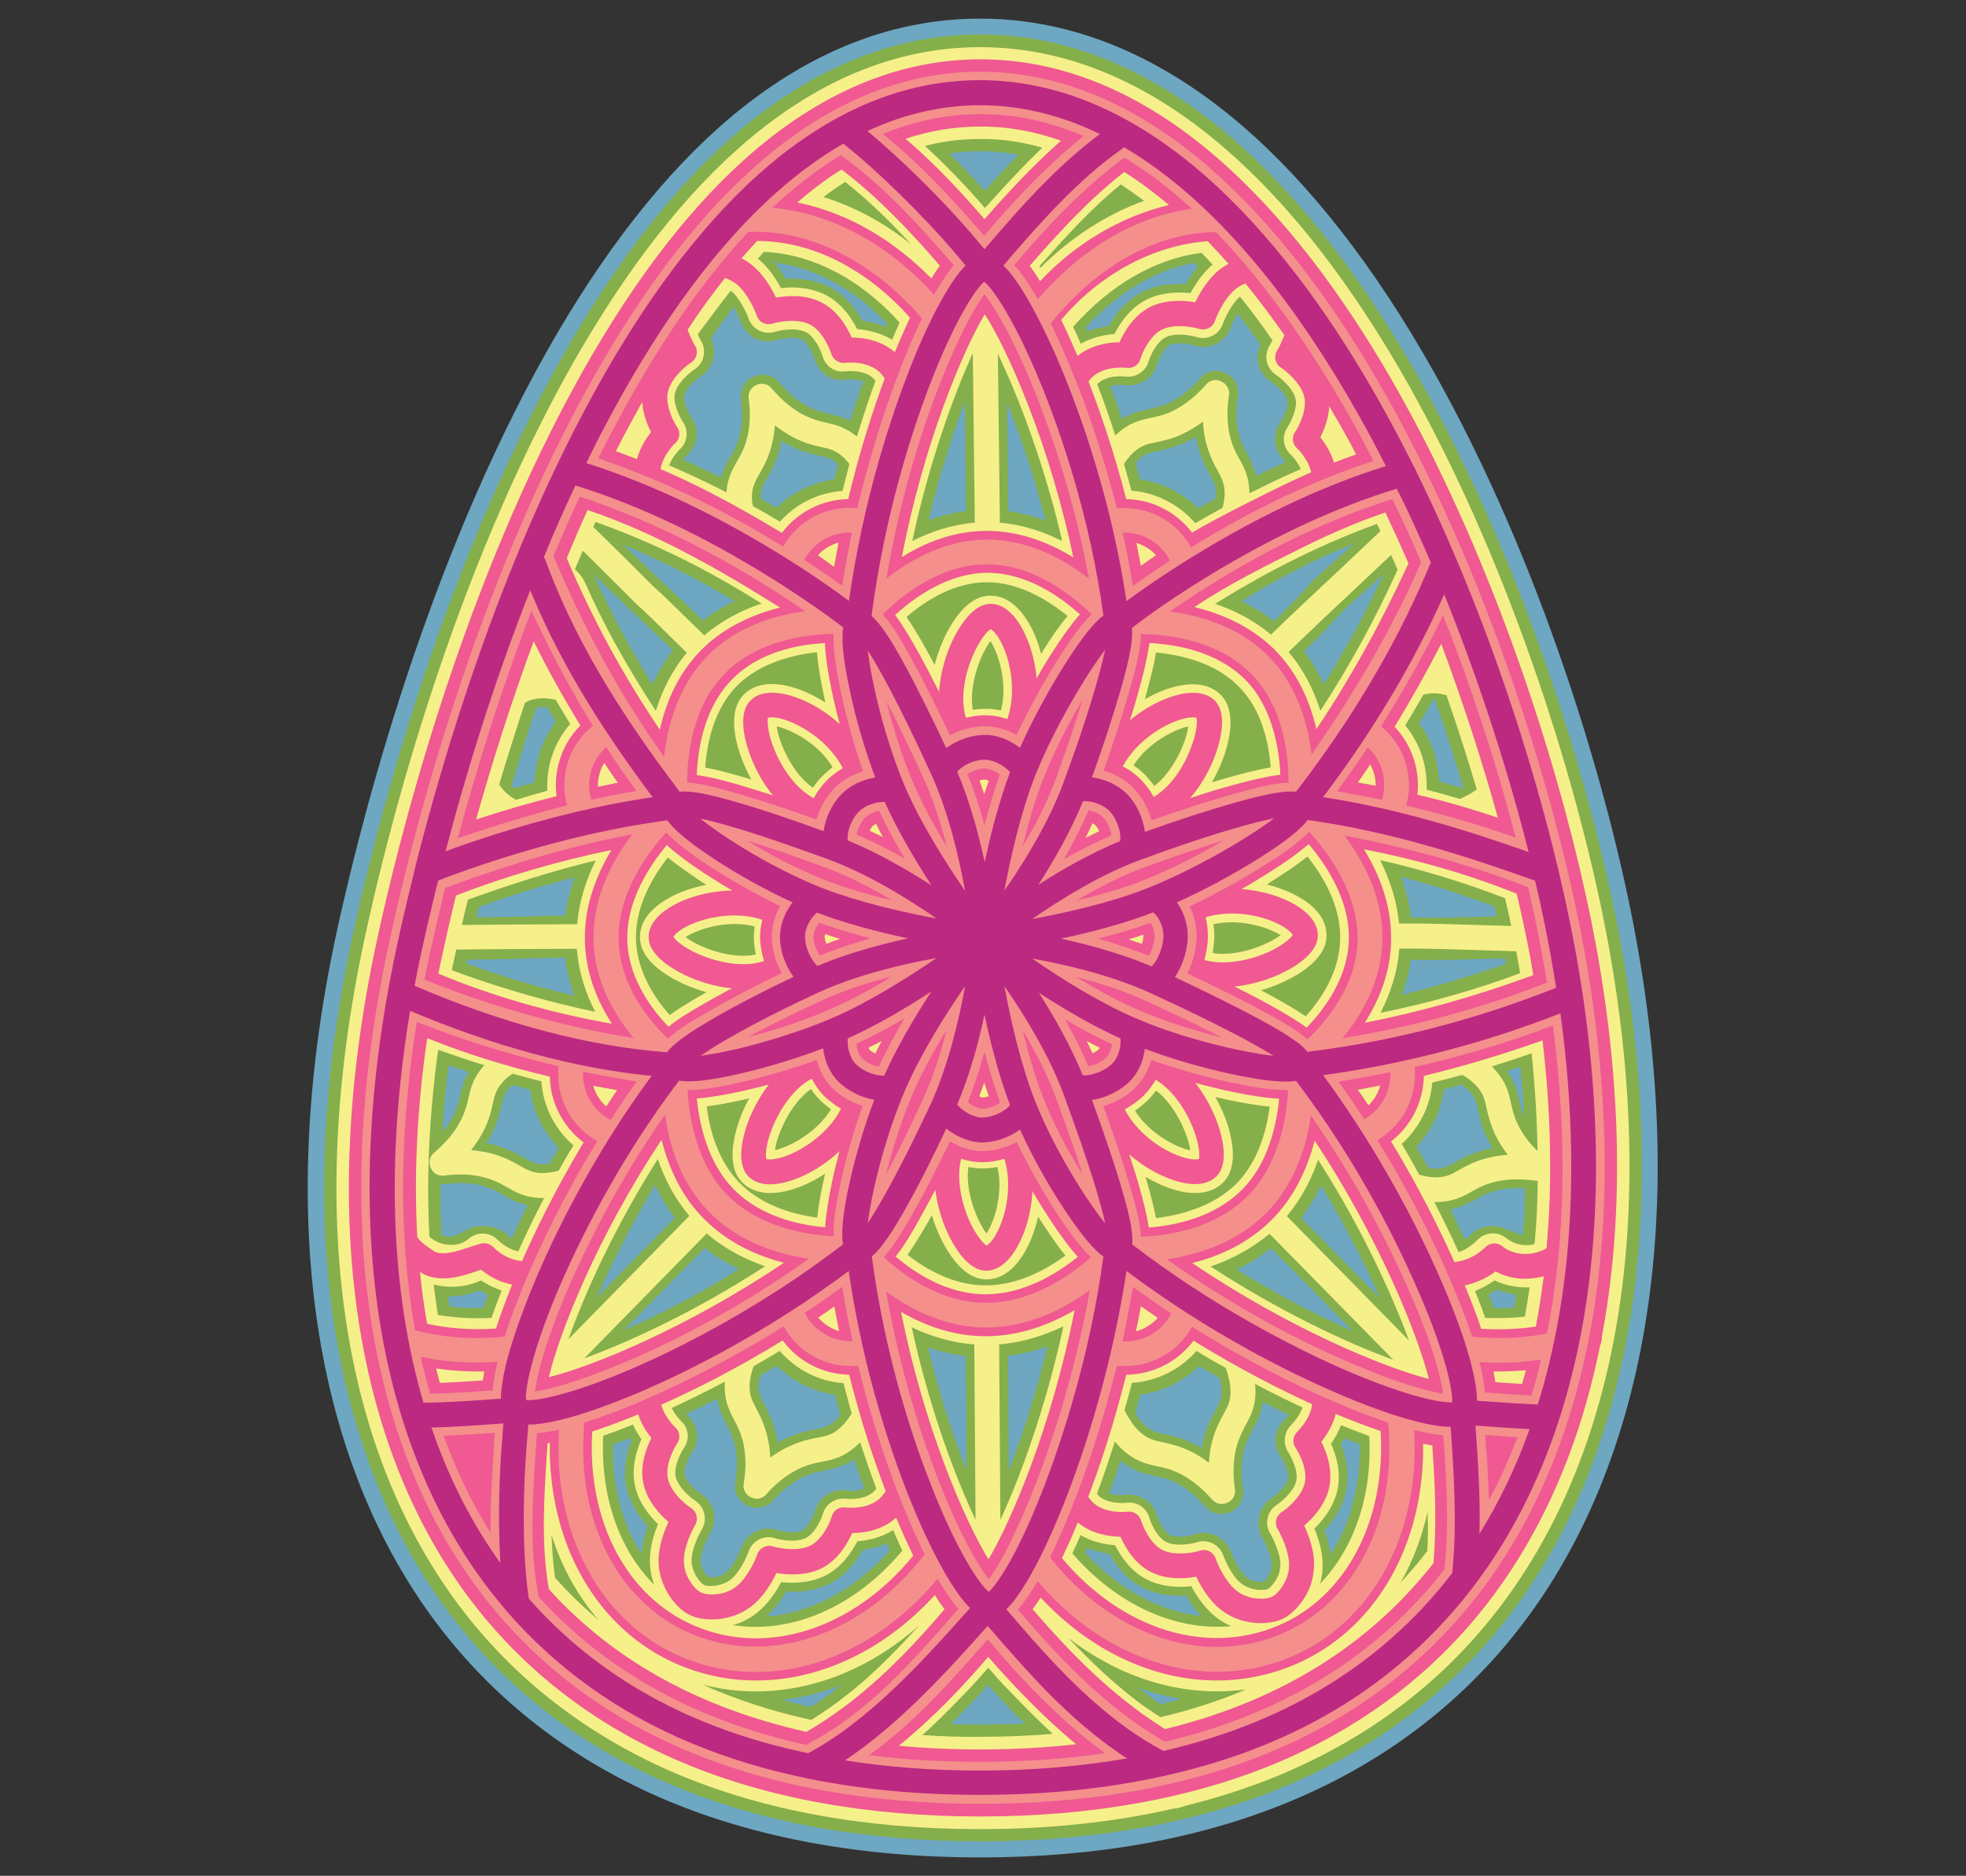 <?xml version="1.0" encoding="utf-8"?>
<!-- Generator: Adobe Illustrator 24.1.0, SVG Export Plug-In . SVG Version: 6.00 Build 0)  -->
<svg version="1.1" id="Layer_1" xmlns="http://www.w3.org/2000/svg" xmlns:xlink="http://www.w3.org/1999/xlink" x="0px" y="0px"
	 width="792px" height="755.8px" viewBox="0 0 792 755.8" style="enable-background:new 0 0 792 755.8;" xml:space="preserve">
<rect x="0" y="0" width="792" height="755.8" fill="#333333" stroke="none"/>
<style type="text/css">
	.st0{fill:#6EA7C1;}
	.st1{fill:#85AF4A;}
	.st2{fill:#F6F08A;}
	.st3{fill:#F05992;}
	.st4{fill:#F48F8C;}
	.st5{fill:#BC2981;}
</style>
<g id="_x36_">
	<path class="st0" d="M394.8,748.4c-47.6,0-90.2-7.8-126.5-23.1c-35.2-14.9-64.7-36.8-87.7-65.2c-54-66.8-70.1-167.5-45.2-283.5
		c8.4-39,33-139.3,80.5-227.1c22.5-41.5,47.2-74.4,73.3-97.8C322,22.4,357.5,7.5,394.8,7.5c37.1,0,73,14.8,106.5,43.9
		c27,23.5,52.6,56.4,75.9,97.7c43.7,77.4,71,169.1,81.9,229.1c21.4,117.2,3,218-51.8,283.8c-23.2,27.8-52.6,49.3-87.5,63.8
		C483.9,740.8,441.8,748.4,394.8,748.4z"/>
</g>
<g id="_x35_">
	<path class="st1" d="M652.8,379.4c-10.9-59.5-37.9-150.4-81.2-227.1c-23-40.7-48.1-73-74.5-96c-32.4-28.1-66.8-42.4-102.3-42.4
		c-35.6,0-69.6,14.3-101.2,42.5c-25.6,22.9-49.8,55.2-71.9,96.1c-9.9,18.3-18.8,37.2-26.8,55.9l0,0c-0.9,2.1-1.7,4.1-2.6,6.2
		c-28.2,68.1-44,133.5-50.4,163.2C117.4,492,133,590.7,185.7,656c22.3,27.6,51,48.9,85.2,63.3c35.5,15,77.2,22.6,124,22.6
		c46.1,0,87.4-7.4,122.6-22.1c33.9-14.1,62.5-34.9,85-61.9C656,593.6,673.9,494.7,652.8,379.4z M612.5,429.8
		c0.7,6.9,1.2,13.7,1.5,20.4c-1-2.3-1.4-4.2-1.9-6.4c-0.8-3.6-1.7-7.7-5-12.3C608.9,430.9,610.7,430.4,612.5,429.8z M577.8,281.1
		c4.4,12.5,8.3,24.8,11.8,36.6c-3.3-1-6.7-2-9.9-2.9c-0.3-8.3-3-16.5-8-23.4C573.8,288.1,575.8,284.6,577.8,281.1z M513.3,250.3
		c-4.2-3.3-8.7-5.9-13.3-8.1c14.5-8.9,29.7-17,45.7-23.3c-1.8,1.7-3.7,3.3-5.6,5c-3.5,3.2-7.2,6.4-10.9,9.8
		c-0.2,0.2-0.4,0.4-0.6,0.6C523.4,240.2,518.3,245.5,513.3,250.3z M545.2,536.5c-2.1-0.9-4.2-1.9-6.5-3c-13.7-6.4-27.4-13.9-40.6-22
		c4.8-2.3,9.6-5.1,14-8.6L545.2,536.5z M495.9,131.7c0.4-1.2,1.4-3.4,2.7-5.4c3,4,6.1,8.1,9.2,12.5l0,0c-2.6,5.4-0.9,11.9,4.4,15.1
		c2.2,1.5,5.7,4.8,6.4,7.5c0.5,2.2-1.3,6.6-2.7,8.7c-3.6,5-2.8,11.6,1.8,15.6c0.1,0.1,0.2,0.2,0.4,0.4c-4,1.8-8,3.7-12,5.7
		c-0.9-3.7-2.4-6.4-3.7-8.9c-1.2-2.2-2.3-4.2-3.1-7.2c-1.3-4.7-1.6-10.2-0.6-16.3c0.6-3.9-1.6-7.6-5.1-9.1l0,0
		c-3.4-1.6-7.5-0.9-10.1,2.1c-4,4.7-8.3,8-12.8,10.1c-2.8,1.3-5,1.7-7.5,2.3c-3.3,0.7-7,1.5-11.2,4.1c-1.6-4.8-3.2-9.3-4.7-13.3
		c2.2-0.7,4.7-0.6,5.7-0.5c6,1,11.5-2.7,13.2-8.5c0.6-2,2.9-6.6,5-7.6c2.5-1.2,7.3-0.6,9.8,0.1C487.1,141.3,493.7,138,495.9,131.7z
		 M459.3,562c9.1-1.3,17.4-5.4,23.8-11.6c2.8,1.7,5.5,3.3,8.2,4.8l0,0c0.7,2.4,1,4.6,0.8,6.6c-0.2,2.3-0.8,3.5-2.4,6.4
		c-1.4,2.6-3.2,5.9-4.6,10.7c-0.4,1.5-0.8,3-1,4.6c-1.4-0.8-2.7-1.5-4.1-2.2c-4.5-2.1-8.2-2.9-11.1-3.5c-3.2-0.7-4.5-1-6.4-2.4
		s-3.7-3.5-5.2-6.1l0,0C458,566.9,458.7,564.5,459.3,562z M457.4,186.6c0.9-1,1.8-1.9,2.7-2.6c1.9-1.4,3.2-1.7,6.4-2.3
		c2.9-0.6,6.5-1.4,11.1-3.5c1.4-0.6,2.8-1.4,4.2-2.2c0.3,1.6,0.6,3.1,1,4.6c1.4,4.8,3.2,8.1,4.6,10.7c1.6,2.8,2.2,4.1,2.4,6.4
		c0.1,1,0,2-0.1,3.1c-2.3,1.3-4.6,2.7-6.9,4.1c-6.3-6.2-14.5-10.4-23.5-11.7C458.6,190.9,458,188.7,457.4,186.6z M481.1,105.9
		c0.5,0.5,1,1,1.5,1.6c-2,2.3-3.6,4.7-5,7c-5.1-0.3-11.3,0.2-17.1,3c-6.7,3.3-11.1,9-13.8,13.9c-2.8,0.3-5.7,1-8.6,2.1
		c-0.2-0.6-0.5-1.1-0.7-1.6C448.7,119.4,464.5,108.7,481.1,105.9z M394.8,60.9c4.8,0,10,0.4,15.5,1.5c-4.7,4.7-9.2,9.6-13.6,14.5
		c-4.1-4.6-8.9-9.8-14.2-15C386.5,61.2,390.7,60.9,394.8,60.9z M421.2,209.8c-4.7-1.8-9.8-3.1-15-3.8l-0.5-43.8
		C411.1,175.6,416.6,191.8,421.2,209.8z M386.5,167.7c0.7-2,1.5-4,2.2-5.9l0.5,44.1c-5.3,0.7-10.4,2-15.1,3.7
		C377.5,195.3,381.7,181.1,386.5,167.7z M311.2,105c0.2,0.3,0.5,0.5,0.7,0.8c16.3,1.9,32.3,10.7,45.4,24.5c-0.2,0.4-0.4,0.9-0.6,1.3
		c-3.1-1.2-6.2-2-9.2-2.3c-2.7-4.9-7.1-10.6-13.8-13.9c-5.8-2.8-12-3.3-17.1-3c-1.3-2.1-2.8-4.4-4.6-6.6c-0.1,0-0.2,0-0.3,0
		c-0.3,0-0.7-0.1-1-0.1C310.8,105.4,311,105.2,311.2,105z M278.4,168.1c-1.4-2.2-3.2-6.6-2.7-8.8c0.6-2.7,4.2-6.1,6.3-7.5
		c5.3-3.3,7.1-9.9,4.3-15.4c3-4.4,6.1-8.6,9.2-12.7c1.3,2.2,2.4,4.5,2.8,5.7c2.1,6.2,8.7,9.7,14.9,7.5c2.5-0.8,7.4-1.3,9.9-0.1
		c2,1,4.3,5.2,5,7.6c1.6,6,7.1,9.6,13.2,8.5c1.1-0.1,4.2-0.2,6.5,0.8c-1.7,4.7-3.5,10-5.3,15.9c-3.2-1.6-6.1-2.3-8.7-2.9
		c-2.5-0.6-4.7-1.1-7.4-2.4c-4.4-2.1-8.6-5.6-12.6-10.3c-2.5-3-6.7-3.8-10.1-2.2c-3.5,1.4-5.7,5-5.2,9c0.8,6.1,0.5,11.6-1,16.3
		c-0.9,3-2,4.9-3.3,7.1c-1.3,2.3-2.8,4.9-3.7,8.2c-5.1-2.5-10.2-4.9-15.3-7.2c0.5-0.7,1-1.3,1.3-1.6
		C281.2,179.6,282,173.2,278.4,168.1z M312.9,550.3c6.3,6.2,14.5,10.3,23.5,11.7c0.7,2.7,1.5,5.4,2.2,8c-1.1,1.5-2.3,2.7-3.6,3.6
		c-1.9,1.3-3.2,1.6-6.4,2.3c-2.9,0.6-6.6,1.3-11.1,3.3c-1.4,0.6-2.8,1.3-4.2,2.1c-0.2-1.6-0.6-3.1-1-4.6c-1.3-4.8-3-8.1-4.4-10.7
		c-1.5-2.9-2.1-4.1-2.3-6.4c-0.1-1.6,0.1-3.4,0.6-5.3C308.3,552.9,310.6,551.6,312.9,550.3z M306.5,199c0.2-2.3,0.9-3.5,2.5-6.3
		c1.5-2.6,3.3-5.8,4.8-10.6c0.4-1.5,0.8-3,1.1-4.5c1.3,0.8,2.7,1.6,4.1,2.3c4.5,2.2,8.1,3,11,3.7c3.2,0.7,4.5,1.1,6.4,2.5
		c0.4,0.3,0.8,0.6,1.2,1c-0.5,2-1.1,4-1.6,6.1c-8.9,1.3-17,5.4-23.2,11.4c-2.1-1.2-4.2-2.4-6.3-3.6
		C306.4,200.3,306.4,199.6,306.5,199z M296,242.2c-4.4,2.1-8.8,4.7-12.8,7.8c-3.2-3-6.3-6-9.4-8.9c-7.4-7-15-14.2-22.5-21.5
		C266.3,225.8,281.3,233.4,296,242.2z M216,285.1c0.2,0,0.4-0.1,0.7-0.1c1.2-0.2,2.4-0.2,3.8,0c1.1,2,2.3,3.9,3.4,5.8
		c-5.4,7.2-8.3,15.8-8.5,24.5c-2.8,0.7-5.5,1.5-8.3,2.3c-0.4-0.3-0.8-0.6-1.1-0.9C209,306.6,212.4,296,216,285.1z M180.7,429.2
		c2.7,0.9,5.4,1.8,8.1,2.7c-2.1,3.6-2.8,6.9-3.5,9.8c-0.6,2.5-1.1,4.7-2.4,7.4c-1.2,2.4-2.7,4.8-4.7,7.1
		C178.7,447.4,179.6,438.4,180.7,429.2z M194.6,527.1c-4.6,0.1-9.2-0.1-13.6-0.7c-0.2-1.4-0.4-2.7-0.6-4.1c4.9,0.1,9.2-0.9,13-2.5
		c1,0.8,2.1,1.4,3.2,2C195.8,523.6,195.2,525.4,194.6,527.1z M206.1,499.1c-0.2-0.2-0.4-0.4-0.6-0.6c-4.5-4.5-9.8-4.5-11.5-4.5
		c-2.2,0-4.3,0.6-6.2,1.7c-4.1,2.4-6,2.8-7.9,2.4c-0.1,0-0.2,0-0.3,0c-0.5-0.1-1.1-0.3-1.7-0.7l0,0c-0.4-6.6-0.5-13.4-0.5-20.3
		c0.6,0,1.2,0,1.8,0c6.1-0.8,11.6-0.5,16.3,1c3,0.9,4.9,2,7.1,3.3c2.7,1.6,5.7,3.3,10,4.2C210.2,490.4,208,495,206.1,499.1z
		 M221.4,468.9c-1.4,0.2-2.8,0.3-4,0.1c-2.3-0.2-3.5-0.9-6.3-2.5c-2.6-1.5-5.8-3.3-10.6-4.8c-1.5-0.5-3-0.8-4.5-1.1
		c0.8-1.4,1.6-2.7,2.3-4.1c2.2-4.5,3-8.1,3.7-11c0.7-3.2,1.1-4.5,2.5-6.4c0.5-0.7,1.2-1.4,1.9-2c2.4,0.7,4.8,1.3,7.2,1.9
		c1.3,9.1,5.4,17.3,11.6,23.6C223.8,464.8,222.6,466.9,221.4,468.9z M187.7,388.2c0-0.2,0.1-0.3,0.1-0.5c0.1-0.3,0.2-0.7,0.2-1
		c7.9-0.1,15.8-0.3,23.4-0.5c5.3-0.1,10.8-0.3,16.2-0.4c0.7,5.4,2.1,10.6,3.9,15.4C216.7,397.8,202.1,393.4,187.7,388.2z
		 M227.8,368.9c-5.7,0.1-11.3,0.2-16.8,0.4c-6.3,0.2-12.7,0.3-19.1,0.4c0.3-1.4,0.7-2.9,1-4.3c12.6-4.6,25.6-8.6,38.7-11.9
		C229.8,358.3,228.5,363.5,227.8,368.9z M262.1,253.4c3,2.8,6,5.7,9,8.6c-3.4,4.4-6.1,9.1-8.3,13.8c-8.4-13.5-15.6-26.8-21.8-40.3
		c-0.6-1.3-1.2-2.7-1.8-4C246.8,239,254.5,246.3,262.1,253.4z M263.9,477.4c2.2,4.6,4.8,9.1,8,13.3l-31.6,32.2
		C246.3,509.4,254.1,493.7,263.9,477.4z M258.4,626c-7.7-11.9-11.8-27.2-11.5-44c2.2-0.8,4.5-1.7,6.9-2.6c0.2,0.3,0.4,0.7,0.6,1
		c-2,5.2-3.7,12.3-1.9,19.5c1.5,6.3,5.1,11.4,8.5,15.1C259.8,618.2,258.8,622,258.4,626z M257.7,533.1c-2.2,1-4.3,2-6.3,2.8
		l32.5-33.1c4.4,3.5,9.1,6.3,13.9,8.6C284.8,519.5,271.2,526.9,257.7,533.1z M298.5,624c-0.8,2.2-3.3,7.5-6.1,9.7
		c-1.1,0.9-2.4,1.4-3.9,1.7c-0.8,0.1-1.7,0.2-2.5,0.1c-0.2,0-0.5-0.1-0.7-0.1c-0.2-0.2-0.6-0.6-1.2-1.4c-0.9-1.2-1.5-2.5-1.7-3.9
		c-0.1-0.4-0.1-0.8-0.1-1.2c-0.1-3.6,2.4-8.9,3.6-10.8c3.5-5.6,1.9-12.9-3.7-16.3c-2.2-1.5-5.7-4.8-6.4-7.5
		c-0.5-2.2,1.3-6.6,2.7-8.7c3.6-5,2.8-11.6-1.8-15.6c-0.1-0.1-0.2-0.2-0.3-0.3c3.8-1.8,8-3.8,12.5-6.1c0.7,4.4,2.4,7.6,3.9,10.4
		c1.2,2.3,2.2,4.2,3,7.2c1.3,4.7,1.4,10.2,0.4,16.3c-0.6,3.9,1.5,7.6,5,9.1l0,0l0,0c1.2,0.6,2.5,0.9,3.8,0.9c2.3,0,4.7-1,6.3-2.8
		c4.1-4.6,8.5-7.9,12.9-9.9c2.8-1.2,5-1.7,7.5-2.2c3.6-0.7,7.7-1.5,12.4-4.6c1.4,4.2,2.8,8.1,4.1,11.7c-2.4,1.1-5.6,1.1-6.7,0.9
		c-6.1-1-11.6,2.5-13.2,8.4c-0.8,2.5-3,6.7-5.1,7.7c-2.5,1.2-7.3,0.6-9.8-0.1C307.2,614.4,300.6,617.7,298.5,624z M338.4,679.4
		c-3.7,3-7.7,5.8-11.8,8.4c-3.9-0.9-7.8-1.8-11.5-2.9c8-0.9,16-2.9,23.8-5.9C338.7,679.2,338.5,679.3,338.4,679.4z M308.6,651.4
		c3.4-3,6.1-6.7,8.1-10.1c5.1,0.3,11.3-0.2,17.1-3c6.7-3.3,11.1-9,13.8-13.9c3.1-0.4,6.4-1.2,9.6-2.5c0.4,0.9,0.8,1.9,1.3,2.8
		C344.2,640.7,326.3,650.1,308.6,651.4z M389.1,546.4l0.3,46.1c-0.7-1.8-1.5-3.8-2.2-5.7c-5.2-14.1-9.8-29-13.4-43.9
		C378.9,544.6,384,545.8,389.1,546.4z M394.8,694.9c-4,0-8-0.1-11.9-0.2c2.9-2.8,6-6,9.5-9.7c1.9-2,3.8-4.1,5.6-6.1
		c1.8,2,3.8,4.1,5.7,6.2c3.4,3.6,6.4,6.7,9.2,9.4C407,694.7,401,694.9,394.8,694.9z M406.4,592.6l-0.3-46.3
		c5.6-0.7,10.9-2.1,15.9-3.8C417.4,561.5,411.8,578.6,406.4,592.6z M467.7,686.7c-3.2-2.1-6.3-4.4-9.3-6.7
		c5.8,2.1,11.8,3.6,17.7,4.5C473.4,685.3,470.6,686,467.7,686.7z M437.1,625.6c0.3-0.6,0.6-1.2,0.8-1.9c3,1.2,6.1,1.9,9,2.3
		c2.7,4.9,7.2,10.6,13.8,13.9c5.8,2.8,12,3.3,17.1,3c1.6,2.7,3.7,5.7,6.2,8.3C467.5,649.4,450.8,640.5,437.1,625.6z M516.1,587.2
		c1.5,2.2,3.2,6.6,2.7,8.8c-0.6,2.7-4.2,6.1-6.3,7.5c-5.6,3.5-7.2,10.7-3.8,16.4c1,1.6,3.6,7.1,3.6,10.8c0,0.4,0,0.8-0.1,1.2
		c-0.2,1.3-0.8,2.7-1.7,3.9c-0.6,0.8-1,1.2-1.2,1.4c-0.2,0-0.4,0.1-0.7,0.1c-0.8,0.1-1.6,0-2.5-0.1c-1.5-0.2-2.8-0.8-3.9-1.7
		c-2.8-2.2-5.3-7.5-6.1-9.7c-2.2-6.2-8.7-9.7-15-7.5c-2.5,0.8-7.4,1.3-9.9,0.2c-2-1-4.3-5.2-5-7.6c-1.6-5.9-7.2-9.5-13.2-8.5
		c-1,0.1-3.9,0.2-6.2-0.7c1.4-3.9,3-8.3,4.6-13.1c0.3,0.3,0.7,0.5,1,0.8c4.9,3.6,9.2,4.5,12.9,5.3c2.5,0.5,4.7,1,7.5,2.3
		c4.4,2,8.7,5.4,12.8,10.1c1.7,1.9,4.1,2.9,6.4,2.9c1.3,0,2.5-0.3,3.7-0.9l0,0c3.5-1.5,5.6-5.2,5-9.1c-0.9-6.1-0.7-11.6,0.6-16.3
		c0.8-3,1.9-4.9,3.1-7.1c1.7-3.1,3.6-6.5,4.3-11.7c3.7,1.9,7.2,3.6,10.5,5.2c-0.6,0.8-1.2,1.5-1.5,1.8
		C513.3,575.6,512.5,582.1,516.1,587.2z M536,626.3c-0.5-3.5-1.4-6.8-2.4-9.7c3.5-3.7,7-8.9,8.5-15.1c1.7-7.2,0.1-14.3-1.9-19.5
		c0.5-0.8,1-1.6,1.5-2.5c2.1,0.8,4.1,1.6,6.1,2.4C548.1,598.8,543.9,614.3,536,626.3z M524.2,490.8c3.2-4.2,5.8-8.7,8-13.2
		c9.8,16.2,17.8,32,23.8,45.5L524.2,490.8z M553.4,239.7c-6.1,12.4-12.8,24.4-20.1,36.1c-2.1-4.6-4.7-9.1-8-13.4
		c5.2-5,10.4-10.4,15.8-16.4c3.5-3.2,7-6.3,10.4-9.3c2-1.7,3.9-3.5,5.9-5.3C556.1,234.1,554.8,236.9,553.4,239.7z M602,365.2
		c0.3,1.4,0.6,2.8,0.9,4.1c-2.5,0-4.9,0.1-7.4,0.2c-8.9,0.2-18,0.4-27.1,0.2c-0.7-5.8-2.1-11.3-4.1-16.5
		C576.5,356.4,589,360.4,602,365.2z M568.3,386.7c9.3,0.2,18.6,0,27.6-0.3c3.5-0.1,7-0.2,10.4-0.2c0.1,0.5,0.2,1,0.3,1.6
		c0,0.2,0.1,0.4,0.1,0.6c-14.7,5-28.7,9.2-42,12.5C566.4,396.5,567.6,391.8,568.3,386.7z M575.4,470.6c-1.5-2.8-3.2-5.6-4.8-8.5
		c5.9-6.3,9.9-14.3,11.1-23.2c2.3-0.6,4.7-1.2,7-1.9c1.9,1.2,3.3,2.6,4.4,4c1.4,1.8,1.7,3.2,2.4,6.4c0.6,2.9,1.4,6.5,3.6,11.1
		c0.7,1.4,1.4,2.8,2.2,4.1c-1.6,0.3-3.1,0.7-4.6,1.1c-4.8,1.4-8,3.2-10.6,4.7c-2.8,1.6-4.1,2.2-6.4,2.4
		C578.4,471,577,470.9,575.4,470.6z M609.9,526.9c-2.7,0.2-5.4,0.2-8.2,0.2l0,0c-0.6-1.8-1.3-3.6-2.1-5.5c1.2-0.6,2.4-1.2,3.5-2
		c2.3,0.8,4.8,1.6,7.6,2.1C610.5,523.5,610.2,525.2,609.9,526.9z M613.5,497.7c-1.2-0.3-2.5-0.8-4.2-1.5c-1.3-0.5-2.8-1.1-4.5-1.6
		c-4.3-1.4-9.1-0.3-12.3,2.9c-0.7,0.7-1.5,1.4-2.4,1.9c-1.7-3.7-3.7-7.7-5.8-12.1c4.4-0.9,7.4-2.6,10.2-4.1c2.2-1.2,4.2-2.3,7.1-3.2
		c3.8-1.1,8.1-1.5,12.8-1.2C614.3,485.2,614,491.6,613.5,497.7z"/>
</g>
<g id="_x34_">
	<path class="st2" d="M647.9,380.3c-10.8-59.1-37.7-149.4-80.6-225.5c-22.7-40.2-47.4-72.1-73.5-94.7c-31.4-27.3-64.7-41.1-99-41.1
		s-67.3,13.9-97.9,41.3c-25.2,22.5-49,54.4-70.9,94.7c-46.8,86.4-71.1,185.4-79.3,224c-24.1,112.6-8.9,209.8,42.9,273.9
		c21.8,26.9,49.8,47.7,83.2,61.9c34.9,14.7,75.9,22.2,122,22.2c28,0,54.1-2.8,78.1-8.3c1.6-0.1,3.1-0.5,4.6-1.1
		c13.3-3.3,26-7.4,38-12.4c33.1-13.8,61.1-34.1,83-60.5C651.2,591.5,668.7,494.1,647.9,380.3z M467.5,691.9
		c-4.4-2.8-8.6-5.7-12.5-8.9c-6.8-5.5-13.7-11.5-24.7-23.1c18.2,14.1,39.1,21.6,59.9,21.6c3.9,0,7.9-0.3,11.8-0.8
		C491.2,685.3,479.7,689,467.5,691.9z M341.2,682.9c-4.5,3.6-9.4,7-14.4,10.1c-15.8-3.5-30.4-8.2-43.9-14.3
		c7.1,1.9,14.4,2.8,21.6,2.8c23.1,0,46.3-9.3,65.7-26.5c-1.4,1.6-2.9,3.1-4.3,4.7C354.9,671.4,348.1,677.5,341.2,682.9z M340.5,73.3
		c9.3,7.4,17.9,15.7,26.6,25.2c-10.8-8.7-22.8-15.2-35.4-19.1C334.6,77.2,337.5,75.2,340.5,73.3z M451.5,74.3
		c3.2,2.1,6.3,4.3,9.4,6.6c-15,5.4-29.3,14.6-41.8,27c-0.1-0.2-0.3-0.4-0.4-0.6C429.4,95.3,439.8,83.8,451.5,74.3z M519,585.2
		c1.4,2.1,4.1,7.8,3.2,11.5c-1,4.3-6.1,8.5-7.8,9.6c-3.9,2.5-5.1,7.7-2.7,11.6c0.9,1.5,4.2,7.9,4.1,12.7c0,0.6-0.1,1.2-0.2,1.8
		c-0.3,1.9-1.1,3.7-2.4,5.4c-1.7,2.2-2.6,2.6-2.9,2.6c-0.5,0.1-1,0.2-1.5,0.2c-1.1,0.1-2.2,0-3.3-0.2c-2-0.4-3.9-1.2-5.5-2.4
		c-3.7-2.9-6.5-9.3-7.2-11.3c-1.5-4.3-6.2-6.7-10.6-5.3c-2,0.6-8.4,1.9-12.4-0.1c-3.5-1.7-6.1-7.3-6.8-9.8c-1.2-4.1-5.2-6.7-9.4-6
		c-0.1,0-8.1,0.9-11.7-3.6c2.2-5.9,4.7-13,7.2-21.1c1.7,2.1,3.5,3.8,5.5,5.3c4.3,3.1,8,3.9,11.6,4.7c2.6,0.5,5.1,1.1,8.2,2.5
		c4.9,2.3,9.6,6,14,11c1,1.1,2.4,1.7,3.8,1.7c0.7,0,1.4-0.2,2.1-0.5c2.2-0.8,3.6-3,3.2-5.4c-1-6.6-0.7-12.6,0.8-17.8
		c1-3.3,2.2-5.5,3.4-7.9c1.8-3.2,3.6-6.5,4-11.8c0.1-1.6,0.1-3.3-0.1-5c7.1,3.8,13.6,6.9,19.1,9.5c-1.2,3.8-4.4,6.8-4.4,6.9
		C517.2,577,516.7,581.7,519,585.2z M274.3,572.5c0,0-2.3-2.2-3.7-5.2c6.1-2.8,13.3-6.3,21.4-10.6c-0.1,1.2-0.1,2.4,0,3.6
		c0.3,5.3,2.1,8.6,3.8,11.9c1.2,2.3,2.4,4.6,3.3,7.9c1.4,5.2,1.6,11.2,0.5,17.8c-0.4,2.2,0.8,4.3,2.7,5.3c0,0,0,0,0.1,0
		c0.1,0.1,0.2,0.1,0.4,0.2c0.7,0.3,1.4,0.5,2.1,0.5c1.4,0,2.7-0.6,3.7-1.7c4.4-5,9.2-8.6,14.1-10.8c3.2-1.4,5.6-1.9,8.3-2.4
		c3.6-0.7,7.3-1.4,11.6-4.5c1.4-1,2.7-2.1,3.9-3.4c2.3,7.1,4.5,13.3,6.5,18.7l0,0c-3.4,5.1-12.1,4.1-12.1,4.1c-4.2-0.6-8.2,2-9.4,6
		c-0.7,2.5-3.4,8.1-6.9,9.8c-4,2-10.5,0.7-12.4,0.1c-4.4-1.4-9.1,0.9-10.6,5.3c-0.7,2-3.5,8.4-7.2,11.3c-1.5,1.2-3.4,2-5.5,2.4
		c-1.1,0.2-2.3,0.2-3.3,0.2c-0.5,0-1.1-0.1-1.5-0.2c-0.3-0.1-1.2-0.4-2.9-2.6c-1.2-1.6-2-3.5-2.4-5.4c-0.1-0.6-0.2-1.2-0.2-1.8
		c-0.1-4.7,3-10.9,4.1-12.7c2.4-3.9,1.2-9.1-2.6-11.6c-1.7-1.1-6.8-5.3-7.9-9.6c-0.9-3.7,1.8-9.4,3.2-11.5
		C278,580.1,277.5,575.4,274.3,572.5z M188.5,362.5c16.1-5.8,33.5-11.5,51.5-15.8c-3.8,7.6-6.7,16.3-7.5,25.7c-1.1,0-2.3,0-3.4,0
		c-14.2,0.1-28.7,0.1-43,0.3C186.8,369.4,187.6,366,188.5,362.5z M303,198.7c0.3-3.1,1.4-5,2.9-7.7c1.4-2.4,3.1-5.5,4.5-9.9
		c0.9-3,1.5-6.3,1.8-9.7c2.7,2.1,5.5,3.9,8.3,5.3c4.1,2,7.5,2.8,10.3,3.4c3.1,0.7,5.2,1.2,7.7,3.1c1.3,1,2.6,2.3,3.7,3.8
		c-0.9,3.5-1.9,7-2.8,10.8c-9.9,0.7-18.9,5.3-25.2,12.4c-3.6-2.2-7.3-4.3-10.9-6.3C302.9,202,302.8,200.3,303,198.7z M317.2,102.6
		c16.4,3.2,32.4,13,45.2,27.4c-1,2.2-2,4.5-3,6.9c-4.6-2.8-9.6-3.9-14.1-4.3c-2.4-4.7-6.5-10.8-13.2-14c-6-2.9-12.6-3.1-17.5-2.5
		c-2-3.8-5.1-8.5-9.3-11.9c0.8-0.9,1.6-1.8,2.4-2.7C310.9,101.6,314,102,317.2,102.6z M484.1,101.9c1.5,1.6,2.9,3.1,4.4,4.7
		c-4,3.4-6.9,7.8-8.9,11.5c-4.9-0.5-11.5-0.4-17.5,2.5c-6.7,3.3-10.8,9.4-13.2,14c-4.2,0.3-9.1,1.4-13.5,3.9c-1-2.3-2.1-4.6-3.1-6.8
		C447.2,114.8,465.6,104.1,484.1,101.9z M582.7,280.1c4.5,13,8.6,25.7,12.2,38c-2,1.5-4.3,2.7-6.8,3.8c-4.5-1.3-9-2.6-13.4-3.7
		c0.4-9.2-2.5-18.5-8.6-25.9c2.5-4.1,4.9-8.2,7.3-12.4C576.4,279.1,579.4,279.2,582.7,280.1z M495.7,562c-0.2,3.1-1.3,5-2.8,7.8
		c-1.4,2.5-3,5.5-4.3,9.9c-0.9,3.1-1.4,6.3-1.6,9.7c-2.7-2.1-5.5-3.8-8.4-5.1c-4.2-1.9-7.6-2.6-10.3-3.2c-3.1-0.7-5.2-1.1-7.7-3
		c-2.9-2.1-5.4-5.5-7.6-9.9c1-3.5,2-7.2,3-11c10.3-0.7,19.6-5.5,26-12.9c4,2.5,8,4.8,11.8,6.9C495.2,555.2,495.9,558.8,495.7,562z
		 M183.8,382.6c15-0.2,30.3-0.2,45.3-0.3c1.1,0,2.2,0,3.3,0c0.7,9.5,3.6,18.1,7.4,25.4c-18-3.8-35.9-8.9-53.5-15.2
		c-1.5-0.5-2.9-1.1-4.3-1.6c0.3-1.4,0.6-2.8,0.9-4.2C183.2,385.4,183.5,384.1,183.8,382.6z M225.1,471.7c-2.9,0.8-5.6,1.1-8,0.9
		c-3.1-0.3-5-1.4-7.7-2.9c-2.4-1.4-5.5-3.1-9.9-4.5c-3-0.9-6.3-1.5-9.7-1.8c2.1-2.7,3.9-5.5,5.3-8.3c2-4.1,2.8-7.5,3.4-10.3
		c0.7-3.1,1.2-5.2,3.1-7.7c1.3-1.7,2.9-3.2,4.9-4.5c3.9,1.1,7.7,2.1,11.6,3.1c0.7,10.2,5.5,19.4,12.9,25.8
		C228.9,464.9,226.9,468.3,225.1,471.7z M397.4,517.9c-0.1,0-0.2,0-0.3,0c-12.9,0-24-6.4-31.5-12.3c2.3-3.3,4.9-7.4,7.8-12.4
		c0.6-1.1,1.3-2.3,2-3.6c1.6,5.5,4,10.7,6.7,14.9c4.7,7.3,9.8,11,15.3,11l0,0c3.9,0,9.6-1.7,14.8-10c2.6-4.1,4.7-9.5,6-15.3
		c0.7,1.1,1.3,2.1,2,3.1c2.9,4.4,5.9,8.8,9,12.6C421.4,511.6,410.1,517.8,397.4,517.9z M399,258.3c3.1,4.7,7.2,17,4.2,28
		c-2.2-0.5-4.5-0.8-6.7-0.7c-1.5,0-3.1,0.2-4.6,0.4C390.1,276,395.2,263.3,399,258.3z M397.4,497c-3.7-4.9-8.7-16.9-7.3-26.8
		c1.8,0.4,3.7,0.6,5.5,0.6c0.1,0,0.2,0,0.2,0c1.9,0,3.9-0.2,6-0.6C404.3,480.9,400.5,492.4,397.4,497z M488.5,384
		c0.4-2.2,0.6-4.4,0.7-6.5c0-1.7-0.1-3.4-0.4-5.1c10.8-2.5,22.5,1.4,27.1,4.4C510.9,380.6,498.4,385.7,488.5,384z M420.1,262.3
		c-0.2,0.4-0.5,0.8-0.7,1.2c-1.3-5.2-3.2-9.8-5.6-13.5c-5.2-8.3-10.9-10-14.8-10l0,0c-5.5,0-10.7,3.7-15.3,11
		c-3.1,4.8-5.6,10.8-7.2,16.9c-1-1.9-1.9-3.7-2.9-5.4c-3.2-5.8-6-10.4-8.4-13.9c7.6-6.6,19.2-14,32.4-14c0.1,0,0.2,0,0.3,0
		c12.6,0.1,24.2,7.1,32.2,13.6C427,251.8,423.7,256.5,420.1,262.3z M391.9,142.3l0.8,68.3c-9.3,0.8-17.8,3.6-25.2,7.4
		C374.3,186.4,384,159.7,391.9,142.3z M304,373.3c-0.2,1.5-0.3,2.9-0.3,4.4c0,2.2,0.3,4.5,0.8,6.9c-10.1,2.2-23.2-3.1-28.3-7
		C280.9,374.4,293.1,370.4,304,373.3z M312.2,463.4c0.8-6.2,6.2-18.8,14.5-24.6c1.1,1.7,2.4,3.2,3.8,4.6c1.3,1.3,2.7,2.4,4.3,3.5
		C328.9,456.6,317.6,462.3,312.2,463.4z M367.3,534.8c7.5,3.6,16,6.2,25.2,6.9l0.5,70.7C384.6,594.6,374.3,567.1,367.3,534.8z
		 M402.5,541.7c9.5-0.8,18.2-3.6,25.9-7.3c-4,18.4-9.4,37.1-15.8,54.6c-3.4,9.3-6.7,17.1-9.6,23.4L402.5,541.7z M462.4,443.3
		c1.2-1.2,2.3-2.5,3.3-3.9c7.9,6,13,18,13.8,24.1c-5.4-1.1-16.4-6.6-22.3-16C459.2,446.2,460.9,444.7,462.4,443.3z M512.6,354.9
		c5.6-3.5,10.4-6.8,14.1-9.8c6.3,7.9,13.1,19.4,13.2,32.3c0.1,13.6-7.4,24.9-13.9,32.1c-3.5-2.4-7.9-5-13.5-8.1
		c-1.4-0.8-3-1.6-4.5-2.4c5.7-1.6,11-4.1,15.4-6.8c7.3-4.7,11-9.8,11-15.3c0-3.9-1.7-9.7-10-14.8c-3.8-2.4-8.7-4.4-14-5.7
		C511.1,355.9,511.8,355.4,512.6,354.9z M465,316.7c-1.1-1.6-2.3-3-3.5-4.3c-1.5-1.5-3.1-2.9-4.9-4c5.9-9.2,16.7-14.6,22.1-15.7
		C477.9,298.8,472.9,310.7,465,316.7z M427.9,218c-7.4-3.7-15.8-6.6-25.1-7.4l-0.8-68C410.4,160.1,420.7,187,427.9,218z
		 M331.3,312.7c-1.4,1.4-2.7,3-3.8,4.7c-8.4-5.7-13.8-18.4-14.6-24.7c5.5,1.1,16.8,6.8,22.5,16.4C334,310.3,332.6,311.4,331.3,312.7
		z M267.8,362.8c-8.3,5.2-10,10.9-10,14.8c0,5.5,3.7,10.7,11,15.3c4.5,2.9,10.1,5.3,15.8,6.9c-1,0.6-2.1,1.2-3,1.7
		c-4.8,2.8-8.7,5.2-11.8,7.5c-6.4-7.2-13.7-18.4-13.6-31.7c0.1-12.6,6.7-23.9,12.8-31.8c3.8,3.1,8.2,6.1,12.6,9.1
		c0.9,0.6,1.9,1.2,2.9,1.9C278,357.8,272.2,360,267.8,362.8z M176.5,423c6.2,2.2,12.4,4.3,18.6,6.2c-0.5,0.6-1.1,1.2-1.5,1.8
		c-3.2,4.2-4.1,7.9-4.9,11.5c-0.6,2.6-1.2,5-2.7,8.2c-2.3,4.9-6.1,9.5-11.2,13.8c-1.7,1.5-2.2,3.8-1.4,5.8c0,0.1,0.1,0.1,0.1,0.2
		s0.1,0.1,0.1,0.2c0.9,2,2.9,3.2,5.2,3c6.6-0.9,12.6-0.5,17.7,1.1c3.3,1,5.5,2.3,7.8,3.6c3.2,1.8,6.5,3.7,11.8,4.2
		c0.9,0.1,1.7,0.1,2.6,0.1c0.1,0,0.3,0,0.5,0c-4.2,8.1-7.7,15.4-10.4,21.5c-3.7-0.7-6.6-3-8.4-4.7c-3.2-3.2-8.3-3.3-11.7-0.3
		c-2.2,2-5.6,2.8-9.2,2.2c-2.5-0.4-4.8-1.6-6.5-3.1C171.7,474.5,172.9,449.4,176.5,423z M265,467c2.7,7.9,6.7,15.8,12.7,22.9
		L229,539.6C235.6,521,247.7,494.3,265,467z M284.7,445.8c4.8-0.6,9.8-1.6,14.8-2.7c0.8-0.2,1.6-0.4,2.3-0.5
		c-2.8,5.1-4.8,10.4-5.8,15.3c-1.9,8.4-0.8,14.7,3.1,18.6c2.1,2.1,5.6,4.2,11.2,4.2c1.9,0,4-0.2,6.4-0.8c5-1.1,10.5-3.6,15.7-7
		c-0.2,0.9-0.4,1.8-0.6,2.6c-1.1,5.1-2.1,10.2-2.6,15.1c-9.7-1.3-22.2-4.8-31.2-13.9C289.3,467.8,285.9,455.6,284.7,445.8z
		 M310.3,587.3c-0.2-3.4-0.6-6.7-1.5-9.7c-1.2-4.4-2.8-7.5-4.1-10c-1.5-2.8-2.5-4.7-2.7-7.8c-0.2-2.8,0.4-5.9,1.6-9.3
		c3.4-1.9,6.9-4,10.5-6.2c6.4,7.4,15.5,12.3,25.7,13c1.1,4.2,2.2,8.3,3.3,12.2c-1.8,3-3.9,5.3-6.1,7c-2.6,1.8-4.6,2.2-7.8,2.8
		c-2.8,0.5-6.2,1.2-10.4,3.1C315.9,583.6,313,585.3,310.3,587.3z M465.7,490.8c-0.8-4-2-8.9-3.7-14.8c-0.2-0.6-0.4-1.2-0.5-1.8
		c4.6,2.7,9.3,4.7,13.6,5.7c2.4,0.6,4.5,0.8,6.4,0.8c5.6,0,9.1-2.1,11.2-4.2c3.9-3.9,4.9-10.2,3.1-18.6c-1.1-5.2-3.3-10.8-6.2-15.9
		c1.9,0.4,3.8,0.9,5.7,1.3c4.4,0.9,10.5,2,16.2,2.6c-1.3,9.8-4.7,22.1-13.3,30.9C488.8,486.2,475.6,489.6,465.7,490.8z M531,467.3
		c17.5,27.4,29.7,54.1,36.6,72.8L518.4,490C524.3,483,528.3,475.1,531,467.3z M564.7,460.9c6.9-6.2,11.5-15,12.3-24.7
		c4.1-1,8.1-2,12.1-3.1c2.9,1.7,5.2,3.6,6.8,5.8c1.9,2.5,2.3,4.6,3,7.7c0.6,2.7,1.4,6.1,3.3,10.3c1.4,2.9,3.1,5.7,5.2,8.4
		c-3.4,0.2-6.6,0.8-9.7,1.7c-4.4,1.3-7.5,3-9.9,4.4c-2.8,1.6-4.6,2.6-7.8,2.9c-2.5,0.2-5.3-0.1-8.3-1
		C569.6,469.3,567.2,465.2,564.7,460.9z M619.4,463.8c-3.6-3.5-6.3-7.2-8.1-11.1c-1.5-3.1-2-5.6-2.6-8.2c-0.8-3.6-1.6-7.3-4.8-11.5
		c-0.9-1.1-1.8-2.2-2.9-3.3c5.4-1.7,10.7-3.4,16-5.3C618.4,437.9,619.2,451,619.4,463.8z M556.1,408.1c3.9-7.5,6.9-16.2,7.6-25.9
		c10.5-0.1,20.9,0.3,31.1,0.6c5.2,0.2,10.6,0.3,16,0.5c0.2,1.2,0.5,2.5,0.7,3.7c0.3,1.7,0.6,3.4,0.9,5.1
		C594.6,398.8,575.8,404.1,556.1,408.1z M608.8,373.1c-4.6-0.1-9.1-0.3-13.6-0.4c-10.3-0.3-20.9-0.7-31.6-0.6
		c-0.9-9.3-3.8-17.9-7.6-25.5c16.8,3.7,33.6,8.9,50.3,15.3C607.2,365.8,608.1,369.5,608.8,373.1z M511.9,309.2
		c-4.3,0.7-9.6,2-16.1,3.8c-2.4,0.7-4.9,1.4-7.6,2.2c3.2-5.5,5.5-11.4,6.6-16.7c1.9-8.4,0.8-14.7-3.1-18.6
		c-2.8-2.8-8.1-5.6-17.6-3.4c-4.1,0.9-8.5,2.7-12.9,5.3c0.3-0.9,0.5-1.7,0.7-2.6c1.8-6.6,3.1-11.9,3.8-16.3
		c10.3,1,23.7,4.2,32.8,13.2C508.2,285.4,511.1,299.1,511.9,309.2z M484.6,169.9c0.2,3.4,0.7,6.7,1.6,9.7c1.3,4.4,2.9,7.5,4.3,10
		c1.5,2.8,2.5,4.7,2.8,7.8c0.2,2.2-0.1,4.6-0.8,7.2c-3.6,2-7.3,4.1-11,6.2c-6.4-7.4-15.5-12.3-25.7-13.1c-1-3.7-2-7.3-3-10.8
		c1.6-2.4,3.3-4.4,5.3-5.8c2.6-1.9,4.6-2.3,7.7-2.9c2.7-0.6,6.2-1.3,10.3-3.2C479.1,173.6,481.9,171.9,484.6,169.9z M329.1,262.8
		c0.5,5.9,1.7,12.3,2.7,16.9c0.2,1.1,0.5,2.2,0.7,3.4c-5.1-3.3-10.4-5.6-15.2-6.7c-9.5-2.2-14.8,0.6-17.6,3.4
		c-3.9,3.9-4.9,10.2-3.1,18.6c1.1,5.1,3.3,10.6,6.1,15.7c-1.3-0.4-2.7-0.8-4-1.2c-5.8-1.7-10.6-2.9-14.6-3.6
		c0.7-10.1,3.6-23.9,13.2-33.4C306.2,267.3,318.9,263.9,329.1,262.8z M223.9,282c1.9,3.2,3.8,6.5,5.8,9.7
		c-6.6,7.6-9.7,17.3-9.2,26.9c-4.3,1.2-8.5,2.4-12.7,3.7c-2.3-1.4-4.2-2.9-5.6-4.7c-0.4-0.5-0.8-1-1.1-1.5
		c3.1-10.5,6.6-21.5,10.4-33c1.4-0.8,2.9-1.3,4.8-1.6C218.6,281.2,221.1,281.3,223.9,282z M176.7,518c6,1.1,12,0.3,17.1-2.1
		c2.6,1.8,5.4,3.1,8.3,4.1c-1.5,3.8-2.9,7.5-4.1,11c-7.4,0.4-14.7,0-21.6-1.2c-0.6-4-1.2-8.1-1.7-12.2
		C175.4,517.7,176,517.9,176.7,518z M235.4,547.3l49.3-50.3c7.2,6.2,15.4,10.4,23.5,13.2C280.4,528.3,253.7,540.6,235.4,547.3z
		 M305.1,649.7c4.3-3.5,7.5-8.2,9.6-12.2c4.9,0.5,11.5,0.4,17.5-2.5c6.7-3.3,10.8-9.4,13.2-14c4.5-0.3,9.8-1.6,14.4-4.5
		c1.2,2.9,2.5,5.6,3.7,8.3c-19,22.7-44.5,33.7-68.3,30C298.9,653.8,302.3,652,305.1,649.7z M435.3,618.5c4.5,2.7,9.5,3.8,13.9,4.1
		c2.4,4.7,6.5,10.8,13.2,14c6,2.9,12.6,3.1,17.5,2.5c2.1,3.9,5.3,8.7,9.6,12.2c2,1.6,4.1,2.8,6.4,3.9c-22.3,2.1-45.9-8.5-63.9-29.3
		C433.1,623.6,434.2,621.1,435.3,618.5z M487.7,510.3c8.1-2.8,16.4-7,23.7-13.2l49.9,50.8C542.8,541.2,515.8,528.6,487.7,510.3z
		 M598.3,531c-1.2-3.5-2.6-7.1-4.1-10.8c3-1.2,5.7-2.8,7.9-4.3c4.4,2.1,9.2,3,14.1,2.8c-0.6,4-1.2,7.9-1.9,11.8
		C609.1,531.1,603.8,531.2,598.3,531z M617.3,501.5c-3.7,0.7-7.6-0.3-10.6-2.7c-3.4-2.7-8.3-2.4-11.3,0.6c-2.5,2.5-5.4,4.4-7.8,5.1
		c-2.6-5.8-5.9-12.6-9.8-20.2c0.3,0,0.6,0,0.9,0c0.8,0,1.6,0,2.4-0.1c5.3-0.5,8.6-2.3,11.8-4.1c2.3-1.3,4.5-2.5,7.8-3.5
		c5.2-1.5,11.1-1.8,17.7-0.9c0.4,0.1,0.7,0.1,1.1,0c-0.1,8.7-0.5,17.2-1.3,25.5C617.9,501.4,617.6,501.4,617.3,501.5z M531.9,286.4
		c-2.5-8.1-6.6-16.4-12.8-23.7c9.2-8.9,18.5-17.7,27.6-26.2c4.5-4.2,9.1-8.6,13.7-12.9c0.9,2,1.8,4,2.6,6
		C554,249.5,543.6,268.5,531.9,286.4z M556.1,214c-5.4,5.1-10.8,10.2-16.2,15.3c-9.2,8.6-18.6,17.4-27.9,26.4
		c-7-5.9-14.8-9.8-22.5-12.4c22-13.7,43.9-24.5,65.2-32.2C555.2,212.1,555.6,213.1,556.1,214z M514,151c1.7,1.1,6.8,5.3,7.9,9.6
		c0.9,3.7-1.8,9.4-3.2,11.5c-2.4,3.5-1.9,8.2,1.3,11.1c0,0,2.6,2.5,4,5.8c-6.9,3-13.8,6.3-20.7,9.8c0-0.7,0-1.5-0.1-2.2
		c-0.4-5.3-2.2-8.6-4-11.8c-1.3-2.3-2.5-4.5-3.4-7.9c-1.5-5.2-1.7-11.2-0.7-17.8c0.3-2.2-0.9-4.3-2.9-5.3c-0.1,0-0.1-0.1-0.2-0.1
		s-0.1-0.1-0.2-0.1c-2-0.9-4.4-0.5-5.8,1.2c-4.4,5-9.1,8.7-14,11c-3.2,1.5-5.6,2-8.2,2.5c-3.6,0.8-7.3,1.5-11.6,4.7
		c-1,0.7-2,1.6-2.9,2.5c-2.5-7.9-5-14.8-7.3-20.7c3.8-4,11.3-3.1,11.3-3.1c4.2,0.6,8.2-2,9.4-6c0.7-2.5,3.4-8.1,6.9-9.8
		c4-2,10.5-0.7,12.4-0.1c4.4,1.4,9.1-0.9,10.6-5.3c0.7-1.9,3.4-8,6.9-11c4.6,5.7,9,11.6,13.1,17.6c-0.5,1-0.9,1.8-1.2,2.3
		C509,143.4,510.2,148.5,514,151z M294.4,117.1C294.4,117.1,294.4,117.2,294.4,117.1c3.7,3,6.5,9.3,7.2,11.3
		c1.5,4.3,6.2,6.7,10.6,5.3c2-0.6,8.4-1.9,12.4,0.1c3.5,1.7,6.1,7.3,6.8,9.8c1.2,4.1,5.1,6.7,9.3,6c0.1,0,8.4-1,12,3.8
		c-2.3,6.2-4.8,13.8-7.5,22.5c-0.3-0.2-0.6-0.5-0.9-0.7c-4.2-3.2-7.9-4.1-11.5-4.9c-2.6-0.6-5-1.2-8.2-2.7
		c-4.9-2.3-9.5-6.1-13.8-11.2c-1.5-1.7-3.8-2.2-5.8-1.4c-0.1,0-0.1,0.1-0.2,0.1s-0.1,0.1-0.2,0.1c-2,0.9-3.3,2.9-3,5.2
		c0.9,6.6,0.5,12.6-1.1,17.7c-1,3.3-2.3,5.5-3.6,7.8c-1.8,3.2-3.7,6.5-4.2,11.8c0,0.2,0,0.5,0,0.7c-7.6-3.9-15.3-7.5-23.1-10.9
		c1.3-3.6,4.2-6.4,4.2-6.4c3.2-2.8,3.7-7.6,1.3-11.1c-0.9-1.3-4.2-7.3-3.2-11.5c1-4.3,6.1-8.5,7.8-9.6c3.9-2.5,5.1-7.6,2.7-11.6
		c-0.3-0.5-0.8-1.4-1.3-2.6C285.7,128.5,290,122.7,294.4,117.1z M306.8,243.2c-7.9,2.6-15.9,6.7-23.1,12.8c-2.8-2.7-5.5-5.4-8.2-8
		c-4.1-4-8.3-8.2-12.7-12.1c-7.9-7.9-16-16-23.8-23.6c0.3-0.7,0.6-1.4,0.9-2C263,218.5,285.6,229.7,306.8,243.2z M234.8,221.9
		c7,6.9,14.1,14,21.1,21c0.1,0.1,0.1,0.1,0.2,0.2c4.2,3.8,8.2,7.7,12.4,11.9c2.7,2.6,5.4,5.3,8.2,8c-6.1,7.2-10,15.4-12.5,23.4
		c-11.5-17.5-21-34.6-28.3-51.2c-1-2.3-2.5-4.2-4.3-5.8C232.6,227,233.7,224.5,234.8,221.9z M243,578.5c3.8-1.3,7.8-2.8,12-4.5
		c1,2.2,2.1,4.1,3.4,5.9c-2.1,4.8-4.2,11.9-2.5,19.1c1.5,6.5,5.6,11.7,9.2,15.1c-1.7,4.1-3.4,9.6-3.3,15.1c0,1.5,0.2,3,0.4,4.4
		c0.3,1.7,0.8,3.4,1.4,5C249.5,624.6,241.8,602.9,243,578.5z M531.8,638.1c0.2-0.9,0.5-1.8,0.6-2.7c0.3-1.4,0.4-2.9,0.4-4.4
		c0.1-5.6-1.6-11-3.3-15.1c3.6-3.5,7.6-8.6,9.2-15.1c1.7-7.2-0.3-14.3-2.5-19.1c1.5-2.1,3-4.7,4-7.5c3.9,1.6,7.7,3.1,11.4,4.4
		C552.9,602.5,545.5,623.9,531.8,638.1z M419.9,59.5c-8.2,7.8-15.7,16.1-23.1,24.3c-7.5-8.6-15.5-17.1-24.2-25
		c7.3-1.9,14.7-2.8,22.2-2.8C403.4,55.9,411.8,57.2,419.9,59.5z M223.6,635.7c-0.8-5.6-1.2-11.4-1.4-17.2
		c4.1,12.9,10.5,24.6,18.9,34.2C234.9,647.5,229,641.8,223.6,635.7z M371.6,699.1c5-4.5,10.5-9.9,17.6-17.3c3.1-3.2,6.1-6.6,8.9-9.8
		c2.8,3.2,5.8,6.6,9,9.8c6.8,7.1,12.2,12.4,17,16.8c-9.4,0.8-19.1,1.2-29.2,1.2C386.9,699.9,379.1,699.6,371.6,699.1z M564.2,637.7
		c4.9-8.6,8.6-18.2,10.9-28.5c0.2,5.3,0.2,10.6-0.1,15.7c-1.6,2.1-3.2,4.1-4.8,6C568.2,633.3,566.2,635.5,564.2,637.7z"/>
</g>
<g id="_x33_">
	<path class="st3" d="M645.3,538.6c8.8-46.6,8.2-99.9-2.3-157.4c-9.4-51.3-31-126.3-64.7-194.9c-0.4-1-0.9-2-1.4-2.9
		c-4.4-8.9-9.1-17.6-13.9-26.2c-22.4-39.7-46.8-71.1-72.4-93.4c-30.5-26.5-62.7-39.9-95.7-39.9s-64.9,13.5-94.6,40
		c-24.7,22.1-48.2,53.5-69.8,93.4C184,243.2,159.8,341.6,151.6,380c-23.8,111.1-8.9,206.8,41.9,269.7c21.3,26.3,48.6,46.6,81.3,60.4
		c34.3,14.5,74.7,21.8,120.1,21.8c44.8,0,84.8-7.2,118.8-21.3c32.4-13.5,59.7-33.3,81.1-59.1C619.3,622,636,585,644.6,542.1
		C645.1,541,645.3,539.8,645.3,538.6z M613.2,557.6c-3.6-0.2-7.2-0.4-10.8-0.7c-0.2-1.4-0.5-2.9-0.8-4.3c0.7,0,1.4,0,2.1,0
		c3.7,0,7.4-0.2,11-0.5C614.2,553.9,613.7,555.7,613.2,557.6z M514.9,655c-29,12.3-63.1,1.4-87.1-27.2c2.1-4.4,4.3-9.2,6.4-14.4
		c5.6,4.8,12.8,5.7,17.2,5.8c1.9,4.3,5.7,11,12.5,14.3c6.2,3.1,13.4,2.6,18,1.8c1.8,3.8,5.1,9.5,9.8,13.2c3.3,2.6,7.3,4.4,11.6,5.1
		c1.5,0.3,3.1,0.4,4.6,0.4c0.7,0,1.4,0,2.2-0.1c1.2-0.1,2.3-0.3,3.4-0.5c4-0.9,7.5-3.4,10.7-7.7c2.5-3.3,4.2-7.2,4.8-11.1
		c0.2-1.3,0.3-2.6,0.4-3.9c0.1-6-2.2-12.1-4-16c3.5-3,8.4-8.3,10-15c1.7-7.3-1-14.6-3.1-18.8c2-2.5,4.6-6.4,5.8-11.2
		c6.4,2.7,12.5,5,18.1,6.9C558.3,612.6,542.4,643.4,514.9,655z M215,258.4c5.7,11.5,12,22.8,18.8,33.9c-7.6,7.7-10.9,18.3-9.6,28.5
		c-10.9,2.7-21.8,5.9-32.4,9.4C198.3,307.1,206,282.7,215,258.4z M236.7,205.5c15.2,5.1,31.2,12.4,48.7,22.1
		c8.3,4.6,17,9.8,27.4,16.3c0.5,0.3,0.9,0.6,1.4,0.9c-10.7,2.7-22.1,7.7-31.1,16.5c-9.8,9.6-14.8,21.6-17.3,32.7
		c-15-22.2-27.3-45-37.5-69.1C231,218.4,233.8,211.9,236.7,205.5z M339,68.3c15.2,11.5,28.1,25.6,36.8,35.5c0.9,1.1,1.8,2.1,2.8,3.2
		c-1.2,1.7-2.3,3.4-3.4,5.2c-13.8-14.1-32.4-26.3-54-30.6C326.9,76.6,332.9,72.1,339,68.3z M452.9,69.3c6.2,3.9,12.2,8.4,18,13.3
		c-19.2,4.6-37.6,15.4-51.9,30.7l0,0c-1.3-2.1-2.7-4.2-4.2-6.2C427,93.2,439,80.1,452.9,69.3z M516,148.1c2.2,1.4,8,6.2,9.4,11.7
		c1.3,5.3-2.2,12.1-3.7,14.3c-1.4,2-1.1,4.8,0.8,6.5c0.1,0.1,4.5,4.2,5.7,9.7c-5,2.2-10.2,4.6-15.6,7.3c-10.2,5.1-21.4,10.6-32.4,17
		c-6.1-8.1-15.8-13.3-26.5-13.5c-5-19.4-10.7-35.8-15.2-47.4c4.7-6.8,15.3-5.5,15.4-5.5c2.5,0.4,4.8-1.2,5.5-3.5
		c0.7-2.5,3.8-9.5,8.7-11.9c5.1-2.5,12.6-1,15-0.3c2.6,0.8,5.4-0.5,6.3-3.1c0.8-2.4,3.9-9.3,8.3-12.9c1.2-0.9,2.5-1.7,4-2.3
		c5.5,6.7,10.7,13.7,15.7,20.8c-1,2.7-2.2,5.1-2.9,6.2C513,143.6,513.7,146.6,516,148.1z M603.4,329.5c-10.5-3.6-21.3-6.7-32.4-9.3
		c1.1-9.8-2.1-19.9-9.2-27.4c6.6-10.7,12.8-21.8,18.8-33.4C589.6,283.6,597.3,307.4,603.4,329.5z M528.6,565.8
		c-0.7,6.1-5.9,10.9-5.9,11c-1.9,1.7-2.2,4.5-0.8,6.5s5,8.9,3.7,14.3c-1.3,5.5-7.2,10.4-9.3,11.7c-2.3,1.5-3,4.5-1.6,6.8
		c1.3,2.2,4.7,9,4.6,14.6c0,0.8-0.1,1.5-0.2,2.3c-0.4,2.4-1.5,4.8-3,6.9c-1.7,2.3-3.3,3.6-4.9,3.9c-0.7,0.1-1.3,0.3-2,0.3
		c-1.4,0.1-2.8,0-4.2-0.2c-2.6-0.5-5.1-1.5-7-3.1c-4.4-3.5-7.5-10.5-8.3-12.9c-0.9-2.6-3.7-4-6.3-3.1c-2.4,0.8-9.9,2.2-15-0.2
		c-4.9-2.4-7.9-9.4-8.7-11.9c-0.7-2.4-3.1-3.9-5.5-3.6c-0.1,0-10.8,1.4-15.5-5.6c-0.1-0.1-0.2-0.3-0.3-0.4
		c4.4-11.6,10.2-28.6,15.3-49.2c11-0.1,20.9-5.4,27.1-13.7C499.8,551.9,516.7,560.4,528.6,565.8z M398.2,628.3
		c-9.5-15.5-26-53.3-35.2-99.7c9.3,5.4,20.8,9.8,34.1,9.8c0.2,0,0.3,0,0.5,0c13.4-0.1,25.6-4.8,35.3-10.5
		C423.7,574.6,407.5,612.7,398.2,628.3z M278.4,607.6c-0.1,0-7.8-5.1-9.3-11.7c-1.3-5.3,2.2-12.1,3.7-14.3c1.4-2.1,1.1-4.9-0.8-6.5
		c-0.1-0.1-4.2-3.9-5.6-9.1c11.9-5.3,29.2-13.8,48.9-25.9c6.1,8.3,15.9,13.6,26.8,13.8c4.8,19.3,10.3,35.4,14.7,46.9
		c-0.2,0.3-0.4,0.7-0.7,1c-4.7,7-15.4,5.6-15.5,5.6c-2.5-0.4-4.8,1.2-5.5,3.5c-0.7,2.5-3.8,9.5-8.7,11.9c-5.1,2.5-12.6,1-15,0.3
		c-2.6-0.8-5.4,0.6-6.3,3.1c-0.8,2.4-4,9.4-8.3,12.9c-2,1.6-4.4,2.7-7,3.1c-1.4,0.2-2.9,0.3-4.2,0.2c-0.7-0.1-1.4-0.2-2-0.3
		c-1.6-0.4-3.2-1.6-4.9-3.9c-1.5-2.1-2.6-4.4-3-6.9c-0.1-0.8-0.2-1.5-0.2-2.3c-0.1-5.6,3.3-12.5,4.6-14.6
		C281.4,612.1,280.7,609.1,278.4,607.6z M169.2,512.5c0.4,0.3,0.9,0.5,1.3,0.8c0.2,0.1,0.4,0.2,0.6,0.3c7.3,3.2,15.1,0.6,21.2-1.5
		c0.5-0.2,1-0.3,1.5-0.5c3.7,3.1,8,5.1,12.5,6c-2.5,6.2-4.7,12.2-6.5,17.7c-9.5,0.7-18.9,0-27.7-1.9
		C170.8,526.6,169.9,519.6,169.2,512.5z M244.2,445.8c-2.5-2.2-4.3-5.1-5.2-8.3c3.2,0.6,6.4,1.2,9.6,1.7
		C247.2,441.4,245.7,443.6,244.2,445.8z M183.7,360.8c20.2-7.8,41.3-13.9,62.6-18.3c-5.8,9.7-10.6,21.6-10.7,34.8
		c-0.1,14,4.9,25.9,10.9,35.2c-25.2-4.5-48.6-11.3-69.9-20.2c0.4-2.2,0.9-4.4,1.4-6.6C179.7,377.7,181.6,369.4,183.7,360.8z
		 M243.4,307.4c1.8,2.7,3.6,5.4,5.5,8c-0.7,0.1-1.3,0.2-2,0.4c-2,0.4-4,0.8-6,1.2C240.8,313.7,241.6,310.3,243.4,307.4z M486.5,97.2
		c2.9,3,5.7,6,8.4,9.1c-1.3,0.7-2.4,1.5-3.6,2.3c-4.7,3.8-8,9.4-9.8,13.2c-4.5-0.8-11.7-1.2-18,1.8c-6.7,3.3-10.6,10-12.5,14.3
		c-4.3,0-11.3,1-16.9,5.5c-2.2-5.1-4.4-10-6.6-14.5C442.9,110.5,464.9,98.7,486.5,97.2z M552,308c1.5,2.7,2.2,5.6,2.2,8.6
		c-2.4-0.5-4.8-0.9-7.2-1.3C548.7,312.9,550.4,310.4,552,308z M616.5,386c0.4,2.3,0.8,4.6,1.2,6.9c-23.4,8.6-45.9,14.9-67.9,19.2
		c5.9-9.3,10.8-21,10.6-34.8c-0.1-13.3-4.9-25.3-10.9-35.1c21.7,4.2,42.3,10.2,61.5,17.9C613.2,369.3,615,378,616.5,386z
		 M283.3,404.6c-4.5,2.6-9.7,5.6-14,9.1c-7.2-7.5-16.8-20.5-16.6-36.3c0.1-14.7,8.7-28.3,15.9-36.9c3.6,3.3,8.8,7.2,14.9,11.2
		c3.7,2.4,7.5,4.8,11.5,7.1c-9.6,0.2-19,2.9-25.3,6.9c-6.9,4.3-8.4,8.8-8.4,11.9c0,5.3,5.1,9.7,9.4,12.4c6.6,4.2,15.4,7.4,24.2,8.2
		C290.6,400.4,286.8,402.6,283.3,404.6z M396.7,126.6c4.4,6.9,10.7,19.1,17.7,37.2c7.6,19.5,13.7,40.4,18,60.8
		c-9.6-5.9-21.4-10.6-34.4-10.7c-0.1,0-0.3,0-0.4,0c-13.3,0-25,4.7-34.3,10.6C372.1,178.8,387.7,141.8,396.7,126.6z M402.1,495.7
		c-2.1,4.3-4,5.8-4.6,6.2c-1.3-0.7-4.5-4.3-7.3-10.7c-2.9-6.9-5-16.4-3-24.3c2.8,0.9,5.6,1.4,8.4,1.4c0.1,0,0.1,0,0.2,0
		c2.8,0,5.8-0.5,8.8-1.4C407.7,476.8,405.7,488.3,402.1,495.7z M391.9,264.2c2.7-6.4,5.9-10,7.2-10.7c0.7,0.4,2.6,1.9,4.6,6.1
		c3.7,7.7,5.7,20,2.1,30.1c-3-1-6-1.5-9-1.5c-0.1,0-0.1,0-0.2,0c-2.4,0-4.9,0.4-7.5,1C386.7,281.2,388.8,271.3,391.9,264.2z
		 M396.5,320c-0.6-1.8-1.3-3.7-1.9-5.5c0.7-0.3,1.5-0.4,2.2-0.4c0.4,0,0.9,0.2,1.5,0.5C397.7,316.4,397.1,318.2,396.5,320z
		 M351.7,332.7c0.3-0.3,0.7-0.5,1.2-0.8c0.9,1.8,1.8,3.6,2.8,5.4c-1.8-0.9-3.5-1.7-5.3-2.5C350.7,334,351.1,333.2,351.7,332.7z
		 M332.2,377.4c0-0.3,0.1-0.6,0.3-1c1.9,0.7,3.9,1.3,5.9,1.9c-1.8,0.6-3.7,1.3-5.5,2C332.5,379.3,332.2,378.2,332.2,377.4z
		 M355.2,419.4c-0.9,1.7-1.8,3.4-2.6,5.1c-0.8-0.4-1.6-0.9-2.2-1.4c-0.2-0.2-0.4-0.6-0.5-1C351.7,421.3,353.5,420.4,355.2,419.4z
		 M396.5,436.2c0.6,1.9,1.2,3.7,1.8,5.5c-0.8,0.3-1.7,0.5-2.5,0.5c-0.4,0-0.8-0.2-1.3-0.5C395.2,440,395.8,438.1,396.5,436.2z
		 M442.5,422.9c-0.6,0.6-1.5,1.1-2.4,1.5c-0.8-1.7-1.5-3.3-2.3-4.9c1.7,0.9,3.5,1.8,5.3,2.7C442.8,422.5,442.6,422.8,442.5,422.9z
		 M454.7,378.5c2-0.6,3.9-1.2,5.9-1.9c0,0.2,0,0.4,0,0.6c0,1-0.2,2.1-0.6,3.1C458.3,379.7,456.5,379.1,454.7,378.5z M437.3,337.6
		c1-1.9,1.9-3.9,2.8-5.9c0.4,0.2,0.8,0.5,1.1,0.7c0.6,0.6,1.2,1.6,1.6,2.5C440.9,335.9,439.1,336.7,437.3,337.6z M434.4,248.3
		c-3.3,3.8-7.2,9.3-11.3,15.8c-1.9,3-3.7,6-5.5,9.2c-0.7-8.3-3.3-16-6.7-21.6c-4.3-6.9-8.8-8.4-11.8-8.4l0,0
		c-5.3,0-9.7,5.1-12.4,9.4c-4.5,7-7.8,16.7-8.4,26.1c-2.6-5.2-5.2-10.2-7.7-14.8c-3.7-6.7-6.8-11.8-9.4-15.4
		c-0.2-0.3-0.4-0.5-0.6-0.8c8.3-7.6,21.9-17,37.1-17c0.1,0,0.2,0,0.3,0c15.6,0.1,29,9.5,37.1,16.8
		C434.7,247.9,434.5,248.1,434.4,248.3z M307.1,370.6c-0.6,2.3-0.9,4.7-0.9,7c0,3,0.6,6.3,1.6,9.6c-8.1,2.8-18.4,0.6-25.8-2.5
		c-6.4-2.7-10-5.9-10.7-7.2c0.4-0.7,1.9-2.6,6.1-4.6C285.1,369.2,297.1,367.2,307.1,370.6z M485.2,386.8c0.9-3.4,1.4-6.7,1.4-9.4
		c0-2.7-0.3-5.3-0.9-7.8c9.9-3.1,21.5-1.1,28.9,2.5c4.3,2.1,5.8,4,6.2,4.6c-0.7,1.3-4.3,4.5-10.7,7.3
		C503,387,493.1,389.1,485.2,386.8z M464.8,321.1c-1.5-2.6-3.2-4.9-5.1-6.9c-2.1-2.1-4.6-4-7.4-5.4c4.9-9.1,14.4-15.8,22.1-18.5
		c4.6-1.6,7-1.3,7.6-1.1c0.4,1.5,0.2,6.2-2.5,12.7C476.9,308.9,471.7,317,464.8,321.1z M333.1,314.4c-2,2-3.8,4.5-5.3,7.2
		c-7.4-3.9-13-12.5-15.9-19.7c-2.6-6.4-2.9-11.2-2.5-12.7c0.7-0.2,3.2-0.5,7.6,1.1c7.9,2.8,17.7,9.8,22.5,19.2
		C337.2,310.9,335,312.5,333.1,314.4z M327,434.6c1.4,2.7,3.1,5.1,5.1,7.1c1.9,1.8,4.2,3.6,6.7,5c-4.7,9.4-14.6,16.4-22.5,19.2
		c-4.6,1.6-7,1.3-7.6,1.1c-0.4-1.5-0.2-6.2,2.5-12.7C314.1,447,319.7,438.5,327,434.6z M338,536.3c-3.3-0.9-6.2-2.9-8.4-5.4
		c2.2-1.5,4.3-2.9,6.5-4.5C336.7,529.7,337.4,533,338,536.3z M370.3,491.4c2-3.6,4.2-7.6,6.5-12c1,8.5,4.1,16.9,8.1,23.2
		c2.7,4.3,7.1,9.4,12.4,9.4l0,0c3,0,7.5-1.5,11.8-8.4c3.7-6,6.4-14.6,6.8-23.6c2.3,3.9,4.7,7.7,7.1,11.4c4,6,7.6,11.1,11.2,15
		c-8.3,6.7-21.6,15-36.9,15.1c-0.1,0-0.2,0-0.3,0c-15.4,0-28.3-8.5-36.2-15.2C364.5,501.7,367.6,496.2,370.3,491.4z M459.6,526.3
		c2.3,1.6,4.6,3.2,6.8,4.7c-2.3,2.6-5.3,4.5-8.8,5.4C458.3,533.1,459,529.7,459.6,526.3z M460.7,441.5c1.9-1.9,3.5-4.1,4.9-6.4
		c6.9,4.1,12.2,12.3,14.9,19.2c2.6,6.4,2.9,11.2,2.5,12.7c-0.7,0.2-3.2,0.5-7.6-1.1c-7.8-2.7-17.5-9.6-22.3-18.9
		C456,445.4,458.6,443.5,460.7,441.5z M521.5,389.3c4.3-2.7,9.4-7.1,9.4-12.4c0-3-1.4-7.5-8.4-11.9c-5.7-3.6-13.8-6.1-22.3-6.8
		c3.6-2,7.2-4.2,10.5-6.3c6.6-4.1,12.1-8,15.9-11.3c0.2-0.1,0.4-0.3,0.6-0.5c7.3,8.6,16.1,22.3,16.2,37.2c0.1,16.1-9.7,29.2-17,36.7
		c-0.1,0-0.1-0.1-0.2-0.1c-3.6-2.6-8.7-5.7-15.4-9.4c-4-2.2-8.5-4.5-13.5-7C506.1,396.6,514.9,393.5,521.5,389.3z M514.8,312.3
		c-4.6,0.6-10.4,1.9-18,4c-5.2,1.4-11.1,3.2-17.4,5.3c6.1-7,10.4-16,12.1-23.9c1.1-5,1.6-11.6-2.1-15.4c-2.1-2.1-6.3-4.3-14.3-2.5
		c-6.3,1.5-13.6,5.1-19.9,10.4c1.4-4.3,2.6-8.4,3.6-12.1c2.1-7.5,3.4-13.4,4.1-17.9c0.1-0.4,0.1-0.7,0.1-1.1
		c10.8,0.5,27.1,3.4,38.3,14.4c11,10.8,14,27.4,14.5,38.7C515.3,312.2,515,312.2,514.8,312.3z M459.6,228c-0.6-3.1-1.2-6.2-1.8-9.2
		c3.1,0.9,5.8,2.6,7.9,4.9C463.6,225.1,461.6,226.5,459.6,228z M336,228.4c-2.1-1.6-4.3-3.1-6.5-4.7c2.2-2.4,5.1-4.2,8.3-5.1
		C337.2,221.9,336.6,225.1,336,228.4z M332.3,259.1c0.2,5.5,1.3,12.2,2.9,19.9c0.9,4.2,1.9,8.5,3.1,12.8c-6.7-6.2-14.8-10.4-21.7-12
		c-8-1.8-12.2,0.3-14.3,2.5c-3.7,3.7-3.2,10.4-2.1,15.4c1.7,7.5,5.6,16,11.2,22.8c-4.6-1.5-9.2-2.9-13.4-4.2
		c-7.2-2.1-12.8-3.4-17.1-4c-0.1,0-0.1,0-0.2,0c0.4-11.3,3.4-28,14.5-38.8C305.8,262.7,321.5,259.7,332.3,259.1z M298.7,439.7
		c3.6-0.8,7.3-1.7,11-2.7c-5.1,6.6-8.7,14.5-10.3,21.6c-1.1,5-1.6,11.6,2.1,15.4c1.6,1.6,4.3,3.2,8.7,3.2c1.6,0,3.5-0.2,5.6-0.7
		c7.2-1.7,15.6-6.2,22.4-12.7c-1.1,4.2-2.2,8.4-3,12.4c-1.5,7.1-2.5,13.4-2.8,18.3c-10.6-0.9-26-4.3-36.9-15.4
		c-10.1-10.3-13.7-25.4-14.8-36.5C285.6,442.2,291.6,441.3,298.7,439.7z M462.7,494.2c-0.6-4.3-2-10-4.1-17.3
		c-1-3.6-2.3-7.5-3.7-11.8c6.5,5.7,14.2,9.7,20.9,11.3c2.1,0.5,4,0.7,5.6,0.7c4.5,0,7.2-1.6,8.7-3.2c3.7-3.7,3.2-10.4,2.1-15.4
		c-1.6-7.3-5.4-15.5-10.7-22.2c4.8,1.3,9.6,2.5,14.4,3.5c7.5,1.6,14,2.6,19.4,2.9c-1.1,11.1-4.6,26.2-14.8,36.5
		c-11.2,11.4-27.2,14.6-37.8,15.4C462.8,494.5,462.7,494.3,462.7,494.2z M556,437.4c-0.8,3.1-2.5,5.8-4.7,8
		c-1.4-2.1-2.8-4.2-4.3-6.3C550,438.5,553,438,556,437.4z M573.6,433.5c15.6-3.8,31.5-8.5,47.8-14.3c3.5,29.6,4,57.7,1.6,83.8
		c-1.6,0.9-3.3,1.5-5.1,1.9c-4.7,1-9.4-0.1-12.8-2.8c-2-1.6-4.9-1.4-6.7,0.4c-3.1,3.1-7.7,5.6-12.5,6c-5.4-12-13.8-29.3-25.5-48.6
		C568.4,453.7,573.4,444.1,573.6,433.5z M596.7,535.4c-1.8-5.5-4.1-11.3-6.6-17.5c4.4-0.9,8.6-2.8,12.4-5.6
		c5.1,2.8,11.3,3.6,17.4,2.4c0.7-0.1,1.3-0.3,2-0.5c-0.9,6.9-1.9,13.7-3.2,20.3C611.6,535.6,604.2,535.8,596.7,535.4z M567.4,227
		c-11.2,24.3-23.4,46.4-37.1,66.8c-2.5-11-7.5-22.8-17.2-32.4c-9.3-9.1-21-14.1-31.9-16.8c13.5-9.1,28.5-16.5,42.9-23.7
		c12.9-6.4,23.8-11,34-14.4C561.3,213.3,564.4,220.1,567.4,227z M366.6,128c-2,4.3-4.1,9-6.1,13.9c-5.7-4.9-12.9-5.9-17.4-5.9
		c-1.9-4.3-5.7-11-12.5-14.3c-6.2-3.1-13.4-2.6-18-1.8c-1.8-3.8-5.1-9.5-9.8-13.2c-1.3-1-2.6-1.9-4.1-2.6c2.1-2.4,4.2-4.7,6.3-7
		C330.3,97.1,352.1,111.6,366.6,128z M292.1,112c1.6,0.6,3.2,1.4,4.5,2.4c4.4,3.5,7.5,10.5,8.3,12.9c0.9,2.6,3.7,3.9,6.3,3.1
		c2.4-0.8,9.9-2.2,15,0.3c4.9,2.4,7.9,9.4,8.7,11.9c0.7,2.4,3.1,3.9,5.5,3.6c0.1,0,10.8-1.4,15.5,5.6c0.2,0.2,0.3,0.5,0.5,0.7
		c-4.3,11.6-9.9,28.4-14.7,48.6c-10.8,0.2-20.5,5.4-26.7,13.6c-6-3.6-11.5-6.8-16.9-9.8c-11.1-6.2-21.8-11.5-32-15.9
		c1-5.8,5.8-10.4,5.9-10.4c1.9-1.7,2.2-4.5,0.8-6.5c-1.4-2-5-8.9-3.7-14.3c1.3-5.5,7.2-10.4,9.3-11.7c2.3-1.5,3-4.5,1.6-6.8
		c-0.7-1.1-1.9-3.6-3-6.4C281.8,125.5,286.9,118.5,292.1,112z M262.3,174.1c-2,2.5-4.5,6.3-5.7,10.9c-2.8-1.1-5.7-2.2-8.5-3.2
		c3.4-6.7,7-13.3,10.6-19.8C259.1,167,260.8,171.3,262.3,174.1z M221.5,433.8c0.2,10.7,5.5,20.4,13.6,26.5
		c-11.4,19-19.6,36-24.8,47.8c-4.1-0.3-8.3-2.3-11.7-5.7c-1.3-1.3-3.2-1.8-4.9-1.3c-1.5,0.4-3,0.9-4.5,1.4
		c-5.2,1.7-10.1,3.4-13.9,1.9c-3.2-2-5.6-3.7-7.2-5.9c-1.4-25.1-0.1-52,4-80.2C187.7,424.6,204.2,429.7,221.5,433.8z M175.7,551.4
		c5.5,0.8,11.1,1.2,16.8,1.2c0.9,0,1.7,0,2.6,0c-0.2,1.2-0.4,2.4-0.6,3.6c-5.9,0.4-11.6,0.8-17.3,1
		C176.6,555.2,176.2,553.3,175.7,551.4z M221.1,554.9c4.2-17.6,19.2-56.2,45.4-95.6c2.8,10.9,7.8,22.5,17,31.7
		c9.6,9.8,21.5,15,32.3,17.8C276.5,535.2,238.5,550.6,221.1,554.9z M238.6,576.8c5.7-1.9,11.9-4.2,18.5-6.9c1.3,4,3.5,7.3,5.3,9.5
		c-2.1,4.2-4.9,11.5-3.1,18.8c1.6,6.8,6.5,12,10,15c-1.8,3.9-4.1,10-4,16c0,1.3,0.1,2.6,0.4,3.9c0.7,4,2.4,7.8,4.8,11.1
		c3.2,4.3,6.7,6.8,10.7,7.7c1.1,0.3,2.3,0.4,3.4,0.5c0.7,0.1,1.4,0.1,2.2,0.1c1.5,0,3.1-0.1,4.6-0.4c4.3-0.7,8.3-2.5,11.6-5.1
		c4.7-3.8,8-9.4,9.8-13.2c4.5,0.8,11.7,1.2,18-1.8c6.7-3.3,10.6-10,12.5-14.3c4.6,0,12-1,17.7-6.2c2.3,5.5,4.6,10.6,6.9,15.3
		c-24,29.4-58.7,40.8-88,28.3C252.3,643.4,236.4,612.6,238.6,576.8z M480.3,508.9c10.9-2.7,22.8-8,32.4-17.8
		c9-9.2,14.1-20.7,16.9-31.5c25.9,39.1,41.5,78.1,46,96C557.9,551.1,519.6,535.5,480.3,508.9z M546.3,183.1c-2.9,1-5.9,2.1-8.9,3.3
		c-1.3-4.3-3.6-7.8-5.5-10.2c1.5-3,3.3-7.5,3.6-12.5c1.3,2.3,2.6,4.5,3.9,6.7C541.8,174.6,544.1,178.8,546.3,183.1z M427.4,56.7
		c-11.2,9.9-21.2,20.7-30.8,31.6c-0.4-0.5-0.9-1-1.3-1.5c-7.5-8.6-17.9-20.1-30.5-30.9c9.7-3.2,19.6-4.9,29.9-4.9
		C406.1,50.9,417,53,427.4,56.7z M221.1,640.3c-3.1-17.6-2-35.7-0.8-54.8c0.1-1.3,0.2-2.7,0.3-4c0.3,0,0.6-0.1,0.9-0.2
		c-0.7,40.6,18.9,75.4,51.7,89.4c10.1,4.3,20.7,6.4,31.4,6.4c25.8,0,51.7-12.2,72-34.4c1.2,1.9,2.5,3.9,3.9,5.7
		c-16,18.8-33.9,36.9-55.7,49.4C281.7,688.1,247,669,221.1,640.3z M362.1,703.4c13.4-10.9,25.2-23.2,36-35.8
		c10.7,12.2,22.2,24.2,35.4,35.2c-12.4,1.4-25.3,2.1-38.8,2.1C383.5,704.9,372.6,704.4,362.1,703.4z M469.3,696.7
		c-0.3-0.2-0.6-0.4-0.9-0.6C447.7,683,431,665.8,416,648.4c1.1-1.5,2.2-3.1,3.2-4.7c20.1,21.6,45.7,33.4,71,33.4
		c10.6,0,21.2-2.1,31.4-6.4c32.7-13.9,52.3-48.5,51.7-89c1.2,0.3,2.5,0.5,3.7,0.7c1.1,16.1,1.8,31.5,0.5,46.9c0,0.2,0,0.4,0,0.5
		c-1.1,1.5-2.3,2.9-3.5,4.3C548.2,665.1,513.1,686,469.3,696.7z"/>
</g>
<g id="_x32__1_">
	<path class="st4" d="M638.1,382.1c-9.4-51.2-30.9-126-64.7-194.3c-0.2-0.5-0.4-0.9-0.7-1.4c-4.5-9-9.2-18-14.1-26.7
		c-22.1-39.2-46.1-70.2-71.3-92.1c-29.5-25.7-60.7-38.7-92.5-38.7s-62.5,13-91.2,38.7c-24.3,21.7-47.4,52.7-68.7,92
		C188.6,245,164.6,342.9,156.5,381c-23.5,109.6-9,203.8,40.9,265.5c20.7,25.6,47.4,45.5,79.3,58.9c33.6,14.2,73.4,21.4,118.1,21.4
		c86.6,0,152.6-26.4,196.1-78.6C641.6,587.4,658.3,492.9,638.1,382.1z M616.9,562.3c-6-0.3-12.1-0.7-18.1-1.2c-0.2,0-0.4,0-0.6,0
		c-0.3-3.2-0.9-7.3-2.2-12.3c2.6,0.2,5.1,0.3,7.7,0.3c5.8,0,11.5-0.4,17.1-1.3C619.7,552.7,618.4,557.6,616.9,562.3z M516.3,658.3
		c-31.3,13.3-68.2,0.9-93.3-30.8c2.9-5.9,6.1-13.1,9.5-21.9c4.6-11.7,11.5-31.2,17.4-55.3c1.1,0.1,2.3,0.1,3.5,0.1
		c11.4,0,21.6-6.3,26.8-15.8c23,14.4,43.2,24.1,55.4,29.4c8.5,3.7,16.5,6.8,23.6,9.2C562.9,611.9,546,645.6,516.3,658.3z
		 M398.3,636.3c-4.2-5.3-11.9-18.3-20.8-41.4c-9.1-23.6-16.2-49.5-20.5-74.5c10,7.3,24,14.5,40.2,14.5c0.1,0,0.3,0,0.4,0
		c16.6-0.1,31.2-7.6,41.4-15C429,576.5,407.7,624.2,398.3,636.3z M214.1,246.1c7.5,16.3,15.7,31.7,24.7,46.3
		c-0.8,0.7-1.6,1.5-2.5,2.3c-8,8-10.7,19.4-7.9,29.8c-13.8,3.5-28.4,7.9-44,13.3C191.5,311.7,201.2,279.6,214.1,246.1z M233.6,200.1
		c30.6,10.2,61,25.7,90.8,46.2c-12.4,1.6-27.4,6.1-38.9,17.5c-12,11.8-16.5,28.1-18,41.1c-17.1-23.9-32-51-44.5-80.8
		C226.3,216.1,229.8,208.1,233.6,200.1z M480.1,84.1c-22.5,3.1-44.2,15.8-62,36.5c-3.6-6.3-6.7-10.7-9.5-13.8
		c13.1-15.5,27.6-31,44.4-43.3C462.6,69.3,471.6,76.3,480.1,84.1z M396.6,118.6c4.2,5.2,12.1,18.4,21.3,41.8
		c5.6,14.3,14.9,40.9,20.8,72.8c-10-7.8-24.1-15.7-40.7-15.8c-0.1,0-0.3,0-0.4,0c-16.2,0-30.4,7.8-40.5,15.7
		C366.8,175.4,387.6,130.2,396.6,118.6z M610.6,337.5c-13.9-4.9-28.6-9.3-44.1-12.9c2.9-10.4,0.1-21.9-7.9-29.9
		c-0.8-0.8-1.5-1.4-2.2-2.1c8.3-13.2,15.7-26.2,22.3-39.3c0.9-1.8,1.8-3.6,2.6-5.4C593.6,279,603.4,309.8,610.6,337.5z M623.2,537.3
		c-9.7,1.9-19.8,2.3-30.1,1.3c-2.2-6.6-5.2-14.4-9.2-23.7c-5.3-12.4-14.9-32.7-29-55.5c9.2-5.4,15.1-15.3,15.1-26.4
		c0-1.1,0-2.1-0.1-3.1c14.1-3.2,27.8-7,41.2-11.5c4.9-1.6,9.7-3.4,14.5-5.2C631.5,458.4,630.6,500.3,623.2,537.3z M246,451.3
		c-6.6-3.5-11.1-10.4-11.1-18.3c0-0.4,0-0.9,0-1.2c7.2,1.5,14.4,2.8,21.6,4C252.8,440.9,249.3,446.1,246,451.3z M179.3,357.8
		c28.2-10.4,52.7-17.4,75.4-21.6c-7.7,10.1-15.5,24.4-15.6,41.1c-0.1,17.3,8.2,31.4,16.2,41c-23.7-3.9-47.2-10-70.2-18.2
		c-5-1.8-9.6-3.6-14.1-5.4c0.6-3.3,1.3-6.7,2.1-10.1C174.6,377.6,176.7,368.5,179.3,357.8z M243.4,301.8c0.3-0.3,0.5-0.5,0.8-0.8
		c3.9,6.1,8,11.9,12.2,17.7c-6,1-12,2.2-18.2,3.5C236.1,315.1,237.9,307.2,243.4,301.8z M292.5,270.9c13-12.8,32-15.3,43.3-15.5
		c-0.2,5.4,0.7,12.7,2.8,22.8c2.3,10.9,5.5,22.4,9.1,32.6c-4.3,1.3-8.4,3.6-11.5,6.7c-3.1,3.2-5.8,7.7-7.3,12.7
		c-10.2-3.7-22.1-7.7-32.2-10.6c-6.7-1.9-13.9-4-19.9-4.3C276.9,304.2,278.9,284.2,292.5,270.9z M551,301.1c0.2,0.2,0.4,0.4,0.6,0.6
		c5.5,5.5,7.3,13.5,5.1,20.6c-5.9-1.3-11.9-2.4-18-3.5C543,312.9,547.1,307,551,301.1z M621.3,385.1c0.7,3.6,1.3,7.2,1.9,10.8
		c-5.7,2.2-11.5,4.4-17.4,6.4c-20.8,7-42.5,12.4-65,16c8-9.6,16.2-23.7,16.1-40.9c-0.1-16.5-7.7-30.6-15.3-40.7
		c26.9,5.1,51.7,12.1,74,20.8C617.8,367.3,619.8,376.5,621.3,385.1z M269.1,418.5c-7.7-7.3-20.1-22.1-19.9-41.2
		c0.1-17.6,11.3-33.3,19.2-41.9c3.6,3.8,9.1,8.2,17.1,13.4c9,5.9,19.1,11.6,28.8,16.3c-2.2,3.9-3.5,8.3-3.4,12.5
		c0,4.6,1.5,9.8,4,14.5c-11.1,5.3-21.5,10.8-29.7,15.6C278.8,411.3,273,414.8,269.1,418.5z M330.2,385c-1.3-2-2.5-5.1-2.5-7.6
		c0-1.7,1-3.9,2.3-5.6c6.7,2.4,13.8,4.5,20.7,6.3C343.9,380,336.9,382.3,330.2,385z M463.5,371.8c1,1.5,1.6,3.5,1.6,5.4
		c0,2.7-1.1,5.9-2.3,7.9c-6.7-2.7-13.7-5-20.5-6.9C449.4,376.5,456.7,374.3,463.5,371.8z M460.6,354.7c-8.4,3.3-17.9,6-27,8.2
		c8.4-5,17.6-9.8,26.8-13.2c12-4.4,23-8.1,32.3-11C483.1,344.5,471.5,350.4,460.6,354.7z M428.7,346.1c3.5-6.2,6.9-12.8,9.8-19.6
		c2.2,0.4,4.5,1.4,5.8,2.8c1.9,1.9,3.1,5,3.4,7.3C441.2,339.4,434.8,342.7,428.7,346.1z M425.2,314.2c-3.4,9.2-8.2,18.5-13.2,26.8
		c2.2-9.1,4.9-18.6,8.2-27c4.3-10.9,10.2-22.4,15.9-32.1C433.3,291.2,429.6,302.1,425.2,314.2z M396.6,332.4
		c-1.9-6.8-4.1-13.8-6.9-20.5c1.9-1.2,4.6-2.3,7-2.3l0,0c1.8,0,4.2,1.1,6,2.5C400.5,318.7,398.4,325.6,396.6,332.4z M371.7,312.8
		c4.1,8.9,7.3,18.8,9.7,28.3c-4.9-8-9.6-16.6-13.2-24.9c-4.6-10.6-8.4-22.9-11.1-33.7C360.9,290,365.7,299.9,371.7,312.8z
		 M354.2,326.7c3,6.5,6.6,13.1,10.3,19.3c-6.1-3.5-12.7-6.9-19.4-9.7c0.4-2.2,1.6-5,3.4-6.8C349.7,328.2,352,327.1,354.2,326.7z
		 M332.6,349.6c9.2,3.4,18.5,8.2,26.8,13.2c-9.1-2.2-18.6-4.9-27-8.2c-11.4-4.5-22.3-10.3-31.3-15.9
		C309.1,341.2,319.3,344.7,332.6,349.6z M331.1,403.1c8.9-4.1,18.9-7.3,28.3-9.7c-8,4.9-16.6,9.6-24.9,13.2
		c-10.9,4.8-22.8,8.6-33.1,11.2C309.7,413.4,319.8,408.3,331.1,403.1z M364.3,410.4c-3.7,6.3-7.3,12.9-10.3,19.4
		c-2.2-0.4-5-1.7-6.8-3.5c-1.2-1.2-2-3.5-2.2-5.7C351.5,417.6,358.1,414,364.3,410.4z M368,440c3.6-8.3,8.4-16.9,13.3-24.9
		c-2.4,9.4-5.6,19.4-9.7,28.3c-5.4,11.6-10.3,21.7-14.6,29.7C359.6,462.7,363.4,450.6,368,440z M396.6,423.8
		c1.8,6.9,3.9,13.9,6.3,20.5c-1.8,1.3-4.6,2.4-7.1,2.4l0,0c-1.7,0-4.1-1.1-5.9-2.6C392.5,437.5,394.7,430.6,396.6,423.8z
		 M420.2,442.1c-3.3-8.4-6-17.9-8.2-27c5,8.4,9.8,17.6,13.2,26.8c4.9,13.2,8.4,23.4,11,31.4C430.3,464,424.3,452.7,420.2,442.1z
		 M438.5,429.7c-2.8-6.5-6.1-13-9.5-19c6.1,3.6,12.5,7.1,18.9,10c-0.2,2.1-1.1,4.2-2.3,5.4C443.8,427.9,440.9,429.2,438.5,429.7z
		 M458.5,406.9c-8.3-3.6-16.9-8.4-24.9-13.2c9.4,2.4,19.4,5.6,28.3,9.7c13,6,22.9,10.8,30.4,14.7
		C481.4,415.3,469.1,411.5,458.5,406.9z M478.3,392.2c2.4-4.7,3.7-10.1,3.8-14.8c0-4.3-1-8.5-2.9-12.2c9.8-4.6,20.3-10.3,29.6-16.2
		c8.2-5.1,14.5-9.6,18.6-13.8c7.9,8.5,19.3,24.4,19.5,42.2c0.2,19.2-12.5,34.1-20.2,41.4c-4.6-4.1-11.3-7.8-17.6-11.2
		C501.1,403.2,490.8,398.1,478.3,392.2z M519.1,315.4c-6.4,0.1-14.1,2.3-21.4,4.3c-9.5,2.6-21.5,6.5-33.8,10.8
		c-1.4-5.1-4.1-9.8-7.4-13.1c-3.2-3.2-7.4-5.6-11.9-6.9c4.3-12.2,8.1-24,10.7-33.3c2.1-7.4,4.3-15.3,4.3-21.7
		c11.2,0.1,30.7,2.5,43.9,15.5C517.1,284.3,519.1,304.2,519.1,315.4z M426,266c-6,9.5-11.8,20.2-16.5,30.2c-4-2.3-8.6-3.6-12.9-3.6
		c-4.4,0-9.4,1.3-13.9,3.7c-4.7-9.9-10.2-21.3-15.4-30.6c-3.6-6.5-7.4-13.5-11.7-18.1c7.9-7.9,23.2-20.2,41.9-20.2
		c0.1,0,0.2,0,0.3,0c18.5,0.1,33.9,12.3,42,20.1C435.9,251.2,431.5,257.2,426,266z M277.4,439.2c5,0,11.7-1,20.5-3
		c10.1-2.3,21.1-5.5,31.1-9.1c1.2,4.4,3.3,8.4,6.3,11.3c3.7,3.6,8,5.9,12.2,7.2c-3.6,10-6.7,21-8.9,31.2c-2,9.2-3,16.1-2.8,21.3
		c-11-0.5-29.8-3.5-42.8-16.6c-12.1-12.3-15.4-30.6-16-42.3C277.1,439.2,277.3,439.2,277.4,439.2z M343.5,540.4c-0.3,0-0.5,0-0.8,0
		c-8,0-15.1-4.6-18.5-11.4c5-3.3,10-6.8,15.1-10.5C340.5,526.1,341.9,533.4,343.5,540.4z M367.3,489.7c4.5-7.9,10-18.5,15.4-29.8
		c4.1,2.4,8.7,3.9,13,3.9c0.1,0,0.1,0,0.2,0c4.4,0,9.3-1.3,13.7-3.6c4.7,9.7,10.5,20.1,16.5,29.2c5.3,8,9.6,13.6,13.4,17.2
		c-8.3,7.3-23.7,18.2-42,18.3c-0.1,0-0.2,0-0.4,0c-18.3,0-33.2-11.1-41.1-18.4C360.2,502.1,363.9,495.5,367.3,489.7z M456.4,518.5
		c5.2,3.8,10.4,7.4,15.4,10.7c-3.4,6.8-10.4,11.3-18.4,11.3c-0.4,0-0.8,0-1.2,0C453.7,533.4,455.1,526.1,456.4,518.5z M459.6,498.3
		c-0.2-6.1-2.4-13.5-4.4-20.4c-2.5-8.6-6.1-19.4-10.7-32.2c4.5-1.3,9.1-3.7,12.9-7.5c3-3,5.2-6.9,6.4-11.1
		c10.2,3.6,21.8,6.9,32.7,9.2c8.5,1.8,15.5,2.9,21,2.9c0.5,0,1,0,1.4,0c-0.6,11.7-3.9,30.1-16,42.4
		C489.8,495.1,470.6,497.9,459.6,498.3z M560.1,432c0,0.3,0,0.6,0,1c0,7.6-4.2,14.4-10.5,18c-3.3-5-6.7-10.1-10.4-15.2
		C546.2,434.7,553.2,433.4,560.1,432z M572.5,226.5c-2.7,6.4-5.7,12.8-9,19.2c-9.7,19.3-21.3,38.5-35.1,58.3
		c-1.6-12.9-6.2-28.6-17.9-40.1c-11.6-11.4-26.8-15.9-39.2-17.5c30.6-21.1,60.1-36,89.6-45.3C565,209.5,568.9,217.9,572.5,226.5z
		 M456.4,236.1c-1.2-7.4-2.6-14.6-4.2-21.5c0.2,0,0.4,0,0.7,0c8,0,15,4.5,18.4,11.3C466.3,229.2,461.4,232.5,456.4,236.1z
		 M339.3,236c-5.1-3.6-10.2-7.1-15.3-10.4c3.5-6.6,10.4-11,18.2-11c0.4,0,0.7,0,1,0C341.8,221.4,340.4,228.6,339.3,236z
		 M179.4,416.1c15,5.4,30.3,9.9,45.6,13.5c-0.1,1.1-0.1,2.2-0.1,3.4c0,11.4,6.2,21.5,15.7,26.8c-13.8,22.5-23.1,42.6-28.3,54.8
		c-3.6,8.6-6.7,16.7-9,24c-12.5,1.2-24.7,0.4-36.1-2.6c-6.6-37.1-6.5-79,0.7-124.2C171.7,413.2,175.5,414.6,179.4,416.1z
		 M169.5,546.7c7.4,1.6,15.1,2.3,23,2.3c2.7,0,5.3-0.1,8-0.3c-0.1,0.2-0.1,0.4-0.2,0.7c-1,4.2-1.6,7.7-1.8,10.8
		c-8.3,0.6-16.8,1.2-25.2,1.4C171.9,556.8,170.6,551.8,169.5,546.7z M215.5,560.6c0.8-6.7,4.6-21.5,14.7-44.5
		c6.3-14.2,18.8-39.9,37.7-67c1.7,12.5,6.4,27.7,17.9,39.4c11.7,11.9,27.4,16.8,40,18.7C277.7,541.5,230.2,558.8,215.5,560.6z
		 M235.4,573.2c6.9-2.2,15.2-5.2,25.2-9.6c12.1-5.3,32.2-14.8,55.1-29.2c5.2,9.6,15.4,16,26.9,16c1.1,0,2.1,0,3.1-0.1
		c6,24.6,13.2,44.2,17.9,56c3.2,7.9,6.2,14.5,8.9,20c-25.1,32.5-62.5,45.3-94.2,31.9C248.6,645.6,231.8,611.9,235.4,573.2z
		 M470.1,507.4c12.6-1.9,28.4-6.8,40.1-18.7c11.4-11.6,16.1-26.8,17.9-39.2c18.9,27,31.6,52.8,38,67.1
		c10.4,23.1,14.4,38.1,15.2,44.9C566.3,559.4,518.5,541.9,470.1,507.4z M598.3,578.2c4.3,0.3,8.6,0.6,13,0.9
		c-3.4,8.9-7.2,17.4-11.5,25.4C599.6,595.7,599,586.9,598.3,578.2z M543.8,168c3.3,5.8,6.4,11.7,9.5,17.7
		c-24.4,8-48.7,19.5-73.5,34.9c-5.2-9.6-15.4-15.9-26.9-15.9c-1.1,0-2.1,0-3,0.1c-6.1-24.3-13.4-44-18.3-55.9
		c-3-7.2-5.7-13.4-8.3-18.6c18.8-23.3,42.5-36.5,66.5-36.8C511.4,115.8,529.6,143,543.8,168z M436.5,54.8
		c-15,12.1-28.1,26.1-40,40.2c-12.5-14.3-25.4-28.7-40.9-41c12.9-5.3,26-8,39.2-8C409.4,45.9,423.3,49.2,436.5,54.8z M338.7,62.5
		c17.4,12.5,31.3,27.9,45.5,44.4c-1.9,2.3-3.9,5.1-6,8.6c-0.6,1-1.3,2.1-1.9,3.3C358.6,99,336,86.5,313.1,83.9
		c-0.6-0.1-1.3-0.1-1.9-0.2c1.2-1.1,2.4-2.3,3.7-3.4C322.7,73.3,330.7,67.4,338.7,62.5z M301.4,93.5c3.5-0.2,7-0.1,10.6,0.3
		c21.3,2.4,43,15.2,59.4,34.5c-2.9,6-5.8,12.7-8.6,20c-4.6,11.8-11.5,31.5-17.4,56.4c-1-0.1-2.1-0.1-3.2-0.1
		c-11.3,0-21.4,6.2-26.7,15.6c-24.5-15.1-49.4-27-74.5-35.5c2.8-5.7,5.8-11.3,8.8-16.9C266.1,137.6,283.4,112.7,301.4,93.5z
		 M178.7,578.5c6.9-0.3,13.8-0.7,20.6-1.2c-0.1,2.2-0.3,4.3-0.4,6.5c-0.7,11.1-1.4,22.3-1.3,33.7C190,605.5,183.8,592.5,178.7,578.5
		z M216.9,643.3c0-0.4-0.1-0.7-0.1-1.1c-3.5-18.6-2.3-37.4-1-57.3c0.2-2.5,0.3-4.9,0.5-7.4c2.5-0.2,5.4-0.7,8.9-1.4
		c-2.6,41.5,16.5,77.5,49.3,91.5c9.7,4.1,19.8,6.1,30,6.1c26.4,0,53.1-13.4,73.2-37.6c3.2,5.5,6,9.4,8.4,12.2
		c-0.5,0.5-0.9,1.1-1.4,1.6c-17.3,19.7-35.2,40.1-58.3,52.2c-0.5,0.3-1,0.6-1.5,1C280.1,693.2,243.9,673.2,216.9,643.3z
		 M350.1,707.2c18.2-13,33-29.8,47.4-46.2c0.1-0.2,0.3-0.3,0.4-0.5c2.4,2.8,4.8,5.6,7.2,8.4c13.9,15.7,26.9,27.9,40.1,37.5
		c-15.9,2.3-32.7,3.5-50.4,3.5C379.2,709.9,364.3,709,350.1,707.2z M577.8,637.4c-26.8,32.1-63.1,53.6-108.5,64.4
		c-16.9-9.7-33.3-23.8-51.4-44.2c-2.5-2.8-5-5.8-7.4-8.6c-0.1-0.2-0.3-0.3-0.4-0.5c2.3-2.6,4.9-6.3,7.9-11.4
		c20,23.5,46.3,36.5,72.3,36.5c10.2,0,20.3-2,30-6.1c32.8-13.9,51.9-49.8,49.4-91.3c0.3,0.1,0.5,0.1,0.8,0.2c4.2,1,7.8,1.7,10.9,1.9
		c1.4,17.9,2.4,36.2,0.5,53.8c0,0.1,0,0.1,0,0.2C580.5,634.1,579.2,635.7,577.8,637.4z"/>
</g>
<g id="_x31_">
	<path class="st5" d="M634.6,382.7c-9.3-50.9-30.7-125.3-64.3-193.2c0,0,0,0,0-0.1c-0.2-0.6-0.5-1.2-0.9-1.7
		c-4.4-8.9-9.1-17.7-14-26.4c-33.2-58.8-88-129-160.7-129c-19.4,0-38.5,5-57,15c-0.1,0.1-0.3,0.1-0.4,0.2
		c-10.7,5.9-21.3,13.4-31.6,22.6c-24,21.5-46.9,52.1-68,91.1c-36.1,66.7-58.6,141.2-70.5,188.5c0,0.1,0,0.1,0,0.2
		c-3.2,12.8-5.7,23.6-7.4,31.7c-23.3,108.5-9,201.7,40.2,262.6c1.4,1.7,2.9,3.5,4.3,5.2c0.1,0.1,0.1,0.1,0.2,0.2
		c19.7,22.6,44.3,40.3,73.4,52.5c14.5,6.1,30.3,11,47.1,14.4c0.3,0.1,0.5,0.1,0.8,0.2c21.3,4.3,44.3,6.5,68.9,6.5
		c26.5,0,51.1-2.5,73.6-7.5c0.6,0,1.1-0.2,1.7-0.4c49.4-11,89-34.3,118.2-69.3C638.2,586,654.7,492.5,634.6,382.7z M585,565
		c-4.4,0.4-19.9-2.6-47-14.7c-16.6-7.5-49-23.6-81.9-48.9c0.5-4.8-1.2-12.2-4.2-22.4c-2.7-9.4-6.8-21.4-12-35.8
		c5.7-0.8,11.5-3.8,15.1-7.4c3.5-3.4,5.6-8.2,6.2-13.2c11,4.1,23.9,7.9,36,10.4c9.6,2,16.1,2.8,20.6,2.8c1.7,0,3.1-0.1,4.3-0.3
		c24.6,32.3,40.5,64.8,47.9,81.6C582.4,544.8,585.3,560.6,585,565z M398.3,641.4c-3.4-2.7-12.5-15.6-23.3-43.2
		c-6.7-16.9-18.4-51-23.8-92c1.8-1.4,3.2-3.2,4.1-4.3c2.5-3.2,5.5-7.8,8.9-13.9c5-8.7,11.1-20.6,17-33.3c4.2,3.4,9.6,5.6,14.4,5.6
		h0.1c4.8,0,10.7-1.8,15.2-5.2c4.8,10.6,11.2,22.2,18,32.4c7.2,10.9,12.1,16.3,15.6,18.8c-5.4,40.2-16.9,74.2-23.3,91.1
		C410.4,625.8,401.6,638.6,398.3,641.4z M211.9,564.1c-0.4-4.3,2.3-20,14.3-47.5c7.3-16.7,22.9-49,47.4-81.2
		c1.1,0.2,2.3,0.3,3.8,0.3c4.3,0,10.6-0.8,19.8-2.9c11.3-2.5,23.6-6.3,34.4-10.4c0.6,5.2,2.8,10.2,6.2,13.5
		c3.5,3.4,8.9,6.3,14.4,7.2c-4.1,10.8-7.7,23.1-10.2,34.5c-2.7,12.5-3.1,19.6-2.4,23.8c-32.8,25.2-64.8,41.1-81.2,48.4
		C231.5,561.8,216.1,564.6,211.9,564.1z M213.6,237.8c10.8,26.4,26.4,52.8,49.3,83.4c-4.9,0.7-9.8,1.6-14.8,2.5
		c-21.4,4.1-46.4,11.1-68.6,19.3C187.1,313.9,198.3,276.6,213.6,237.8z M231.8,195.6c0.2,0.1,0.4,0.2,0.6,0.2
		c26.9,8.4,55.3,22.2,84.4,41c8,5.2,15.7,10.5,22.9,16c-0.7,4.3-0.3,11.6,2.5,24.7c2.5,12.1,6.3,24.9,10.4,35.8
		c-5.1,0.8-10.1,3.1-13.6,6.7c-3.5,3.5-6.4,9.1-7.2,14.9c-10.9-4-24.5-8.7-35.8-11.9c-10.1-2.9-17.4-4.5-22.2-4
		c-26.5-34.9-43.3-63.9-54.2-93.6c-0.1-0.3-0.3-0.6-0.5-0.9C223,214.8,227.3,205.2,231.8,195.6z M396.5,113.5
		c3.4,2.7,12.6,15.7,23.8,43.6c6.8,17,18.8,50.9,24.2,90.9c-3.5,2.6-8.3,8.3-15.6,19.8c-6.7,10.6-13.1,22.6-18,33.5
		c-4.2-3.2-9.5-5.3-14.3-5.2c-4.9,0-10.8,1.9-15.4,5.3c-5-10.6-11.3-23.6-17-34c-5.6-10.3-9.7-16.3-13.1-19.2
		c5.3-41.2,16.6-75,22.9-91.7C384.6,128.7,393.2,116.2,396.5,113.5z M576.4,226.6c-3,7.3-6.3,14.5-9.8,21.7
		c-11.7,23.8-26.7,47.6-44.5,70.7c-4.6-0.5-11.9,0.9-23.5,4.1c-10.4,2.9-23.8,7.2-37.4,12.1c-0.7-5.9-3.6-11.7-7.2-15.3
		c-3.6-3.6-8.8-6-14.1-6.7c4.9-13.5,9.1-26.7,12-36.8c3.2-11.5,4.6-18.8,4.1-23.4c7.4-5.7,15.4-11.2,23.7-16.5
		c28.8-18.3,56.7-31.6,83-39.6C567.6,206.7,572.1,216.6,576.4,226.6z M615.8,343.3c-24.6-8.7-53-17.6-82.8-22.1
		c16.9-22.4,31.2-45.4,42.6-68.5c2.2-4.4,4.2-8.8,6.2-13.2C596.4,275.6,607.8,311.7,615.8,343.3z M448,428.6
		c-2.9,2.9-8.2,4.9-11.8,4.7c-4.9-12-11.5-23.6-17.7-33.3c9.9,6.4,21.5,13.3,32.9,18.4C451.7,422.1,450.4,426.3,448,428.6z
		 M416.9,443.4c-5.8-14.7-9.8-32.7-12.3-46.1c7.9,11.4,17.9,27.5,23.8,43.5c10.9,29.4,15.2,44.5,16.8,52.1
		C437.4,483.3,424.5,462.7,416.9,443.4z M349.6,492.8c1.4-11.8,6.9-34.9,15.3-54.2c6.3-14.5,16.1-30,23.9-41.3
		c-2.5,13.7-6.8,32.1-13.9,47.6C364.1,468,355.1,484.6,349.6,492.8z M345.9,327.1c2.4-2.5,6.9-4.1,10.5-4
		c5.2,11.6,12.3,23.5,18.8,33.6c-9.8-6.3-21.6-13.1-33.7-18.1C341.1,335,343,330.1,345.9,327.1z M374.9,311.4
		c7.1,15.4,11.4,33.9,13.9,47.6c-7.7-11.3-17.6-26.8-23.9-41.3c-8.3-19.2-13.9-43.1-15.3-55.6C353.9,268.8,361.7,282.7,374.9,311.4z
		 M445.2,261.8c-2.2,10.5-7.9,29.7-16.8,53.6c-5.9,16-15.9,32.1-23.8,43.5c2.5-13.5,6.6-31.4,12.3-46.1
		C424.8,293.1,437.5,271.9,445.2,261.8z M451.2,338.9c-11.8,4.9-23.3,11.4-32.9,17.6c6.3-9.8,13.1-21.6,18-33.7
		c3.6-0.2,8.1,1.4,10.6,3.9C450,330,451.8,335.3,451.2,338.9z M396.7,347.4c-2.5-11.4-6-24.5-11.1-36.5c2.4-2.7,7-4.8,11.1-4.8
		c3.4,0,7.7,2.2,10.2,5C402.5,322.8,399.1,335.9,396.7,347.4z M333.8,346.3c16,5.9,32.1,15.9,43.5,23.8
		c-13.5-2.5-31.4-6.6-46.1-12.3c-19.1-7.5-39.6-20.3-49.1-28C289.7,331.4,304.6,335.6,333.8,346.3z M329.1,367.7
		c11.8,4.5,25,7.9,36.7,10.4c-11.4,2.5-24.5,6-36.5,11.1c-2.7-2.5-5-7.6-5-11.7C324.2,374.2,326.3,370.1,329.1,367.7z M329.7,399.9
		c15.4-7.1,33.9-11.4,47.6-13.9c-11.3,7.7-26.9,17.6-41.3,23.9c-10.9,4.7-24.6,9.2-37.6,12.4c-7.2,1.7-12.4,2.6-16.2,3.1
		C290.1,419.9,306.1,410.8,329.7,399.9z M341.5,418.4c11.6-5.2,23.6-12.3,33.7-18.9c-6.6,10.1-13.8,22.2-19,33.9
		c-3.7,0.2-8.7-1.9-11.4-4.6C342.5,426.6,341.2,422.2,341.5,418.4z M396.6,408.8c2.5,11.6,5.8,24.8,10.3,36.5c-2.3,2.7-7,4.9-11.2,5
		c-3.3,0-7.6-2.3-10.1-5.2C390.7,433.1,394.2,420.1,396.6,408.8z M457.1,410.1c-14.5-6.3-30.1-16.1-41.3-23.9
		c13.7,2.5,32.1,6.8,47.6,13.9c28.9,13.3,42.8,21,49.6,25.3C500.4,424,476.4,418.5,457.1,410.1z M464,389.4
		c-12-5.1-25.2-8.7-36.6-11.2c11.8-2.5,25.3-6,37.2-10.6c2.5,2.2,4.1,5.9,4.1,9.6C468.6,381.7,466.4,386.9,464,389.4z M461.9,358
		c-14.7,5.8-32.7,9.8-46.1,12.3c11.4-7.9,27.5-17.9,43.5-23.8c24.1-8.9,43.4-14.7,54-16.8C502.9,337.6,480.9,350.5,461.9,358z
		 M169.7,383.9c1.6-7.5,3.9-17.4,6.8-29.1c23.3-9,50.6-16.9,73.5-21.2c6.3-1.2,12.6-2.2,18.8-3.1c2.5,3.5,7.8,8.3,18.6,15.4
		c10,6.6,21.4,12.9,31.9,17.7c-3.2,4.1-5.1,9.1-5.1,14c0,5.2,2,11.3,5.5,16c-12.3,5.8-24,11.9-32.9,17.1
		c-9.7,5.7-15.5,9.8-18.1,13.3c-31.5-2.4-65.7-11.4-101.7-26.8C167.8,392.8,168.7,388.4,169.7,383.9z M522.1,419.6
		c-3.3-2.4-8.2-5.4-14.7-8.9c-8.7-4.7-20.2-10.4-34.1-17c3.5-5.1,5.2-11.7,5.2-16.4c0-5-1.6-9.9-4.4-13.7
		c10.7-4.8,22.4-11.1,32.8-17.6c11.6-7.3,17.3-12.1,19.9-15.6c33,4.5,64.6,14.8,91.2,24.3c0.1,0.1,0.3,0.1,0.4,0.1
		c2.5,10.5,4.5,20.4,6.2,29.6c0.8,4.6,1.6,9.1,2.3,13.6c-6.6,2.6-13.4,5.1-20.1,7.4c-26.5,9-53.5,15.2-80.2,18.4
		C525.4,422,523.4,420.5,522.1,419.6z M546.8,166.3c4,7,7.8,14.2,11.5,21.5c-26.7,8.3-54.9,21.8-83.9,40.3
		c-7.2,4.6-14.1,9.3-20.6,14.1c-6.1-40.8-18.4-74.7-25.5-92c-5.4-13.1-11-24.4-16.1-32.7c-2.4-3.9-5.1-7.8-8-10.5
		c15.2-17.7,29.8-34.3,47.9-47.1c0.3-0.2,0.5-0.4,0.7-0.6C492.8,82.8,524.7,127.2,546.8,166.3z M443.1,54
		c-17.6,13.1-32.4,29.9-46.5,46.4c-0.5-0.6-1.1-1.3-1.6-1.9c-1.5-1.7-2.9-3.5-4.4-5.2c-10.1-11.7-26.4-28.3-41.2-40.5
		c14.9-6.9,30.1-10.4,45.4-10.4C411.9,42.4,428,46.7,443.1,54z M246.7,166.1c20.6-38,42.7-67.7,65.9-88.4
		c8.9-7.9,17.9-14.5,27.1-19.8c14.5,11.4,32.4,29.4,43.3,42c1.5,1.7,2.9,3.4,4.3,5.1c0.6,0.7,1.1,1.3,1.7,2
		c-2.4,2.3-4.9,5.7-7.7,10.4c-4.9,8.1-10.2,19.3-15.2,32.2c-6.6,17-18.2,50.7-24.1,92.5c-6.3-4.7-12.9-9.2-19.8-13.7
		c-29.6-19.1-58.5-33.1-86-41.8C239.5,179.7,243,172.9,246.7,166.1z M165.2,407.3c34.2,14.4,66.8,23.2,97.3,26.2
		c-24.4,33-39.7,65.4-46.9,82.4c-5.5,13.1-9.6,25-11.9,34.4c-1.3,5.6-1.9,9.9-1.9,13.3c-0.7,0-1.4,0.1-2.1,0.1
		c-9.6,0.7-19.4,1.4-29.1,1.5C157.3,520.1,155.4,466.4,165.2,407.3z M173.8,575.2c9-0.2,18-0.9,26.7-1.5c0.8-0.1,1.5-0.1,2.3-0.2
		c-0.1,0.9-0.1,1.8-0.2,2.8c-0.2,2.5-0.4,5-0.6,7.6c-0.6,8.5-1.6,27.2-0.4,45.9C189.9,613.6,180.7,595.3,173.8,575.2z M213,644.1
		c-3.2-22.1-1.8-48.9-1-59.6c0.2-2.5,0.4-5,0.6-7.5c0.1-1,0.2-2,0.2-3h0.1c3,0,7-0.5,12.5-1.8c9.3-2.2,20.9-6.4,33.8-11.9
		c16.8-7.3,49-22.9,82.7-48.2c6,41.6,18,75.6,25,92.8c5.3,13,10.8,24.3,15.9,32.5c3.2,5.1,5.8,8.4,8,10.5
		c-19.1,21.4-40.5,45.2-65.2,58.5C278.6,696.7,240.9,675.8,213,644.1z M340.4,709.3c21.9-14.6,41.3-36,57.5-54.2
		c3.3,3.9,6.7,7.8,10.2,11.7c12.6,14.3,27.7,29.9,45.9,41.7c-18.4,3.2-38.2,4.9-59.2,4.9C375.6,713.4,357.4,712,340.4,709.3z
		 M468.7,705.5c-21.4-11.3-38.8-29.2-53.1-45.3c-3.4-3.9-6.9-7.9-10.2-11.8c2.5-2.4,5.2-6,8.3-11.2c5-8.3,10.3-19.7,15.5-32.9
		c11.2-28.6,20-61.7,24.6-92.2c33.8,25.4,66.3,41.2,83.3,48.6c13,5.7,24.8,9.9,34.1,12.2c5.3,1.3,9.5,2,12.8,2c0.1,0,0.3,0,0.4,0
		c1.3,19.1,2.6,38.9,0.7,58c0,0.3,0,0.5,0,0.8c-1.5,2-3.1,3.9-4.6,5.8C552.9,672.7,515.5,694.7,468.7,705.5z M594.4,574.4
		c0.9,0.1,1.9,0.1,2.8,0.2c6.2,0.5,12.6,0.9,19,1.2C610.8,591,604,605.1,596,618C596.4,603.4,595.4,588.7,594.4,574.4z M619.5,565.9
		c-7.2-0.3-14.5-0.8-21.5-1.3c-1-0.1-2-0.1-3-0.2c0-3.4-0.6-7.8-2-13.4c-2.3-9.5-6.6-21.5-12.3-34.7c-12.3-28.6-29.5-58.4-47.7-83.1
		c25.8-3.5,51.7-9.6,77.3-18.2c6.1-2.1,12.2-4.3,18.3-6.7C636.7,467.4,633.5,521,619.5,565.9z"/>
</g>
</svg>
